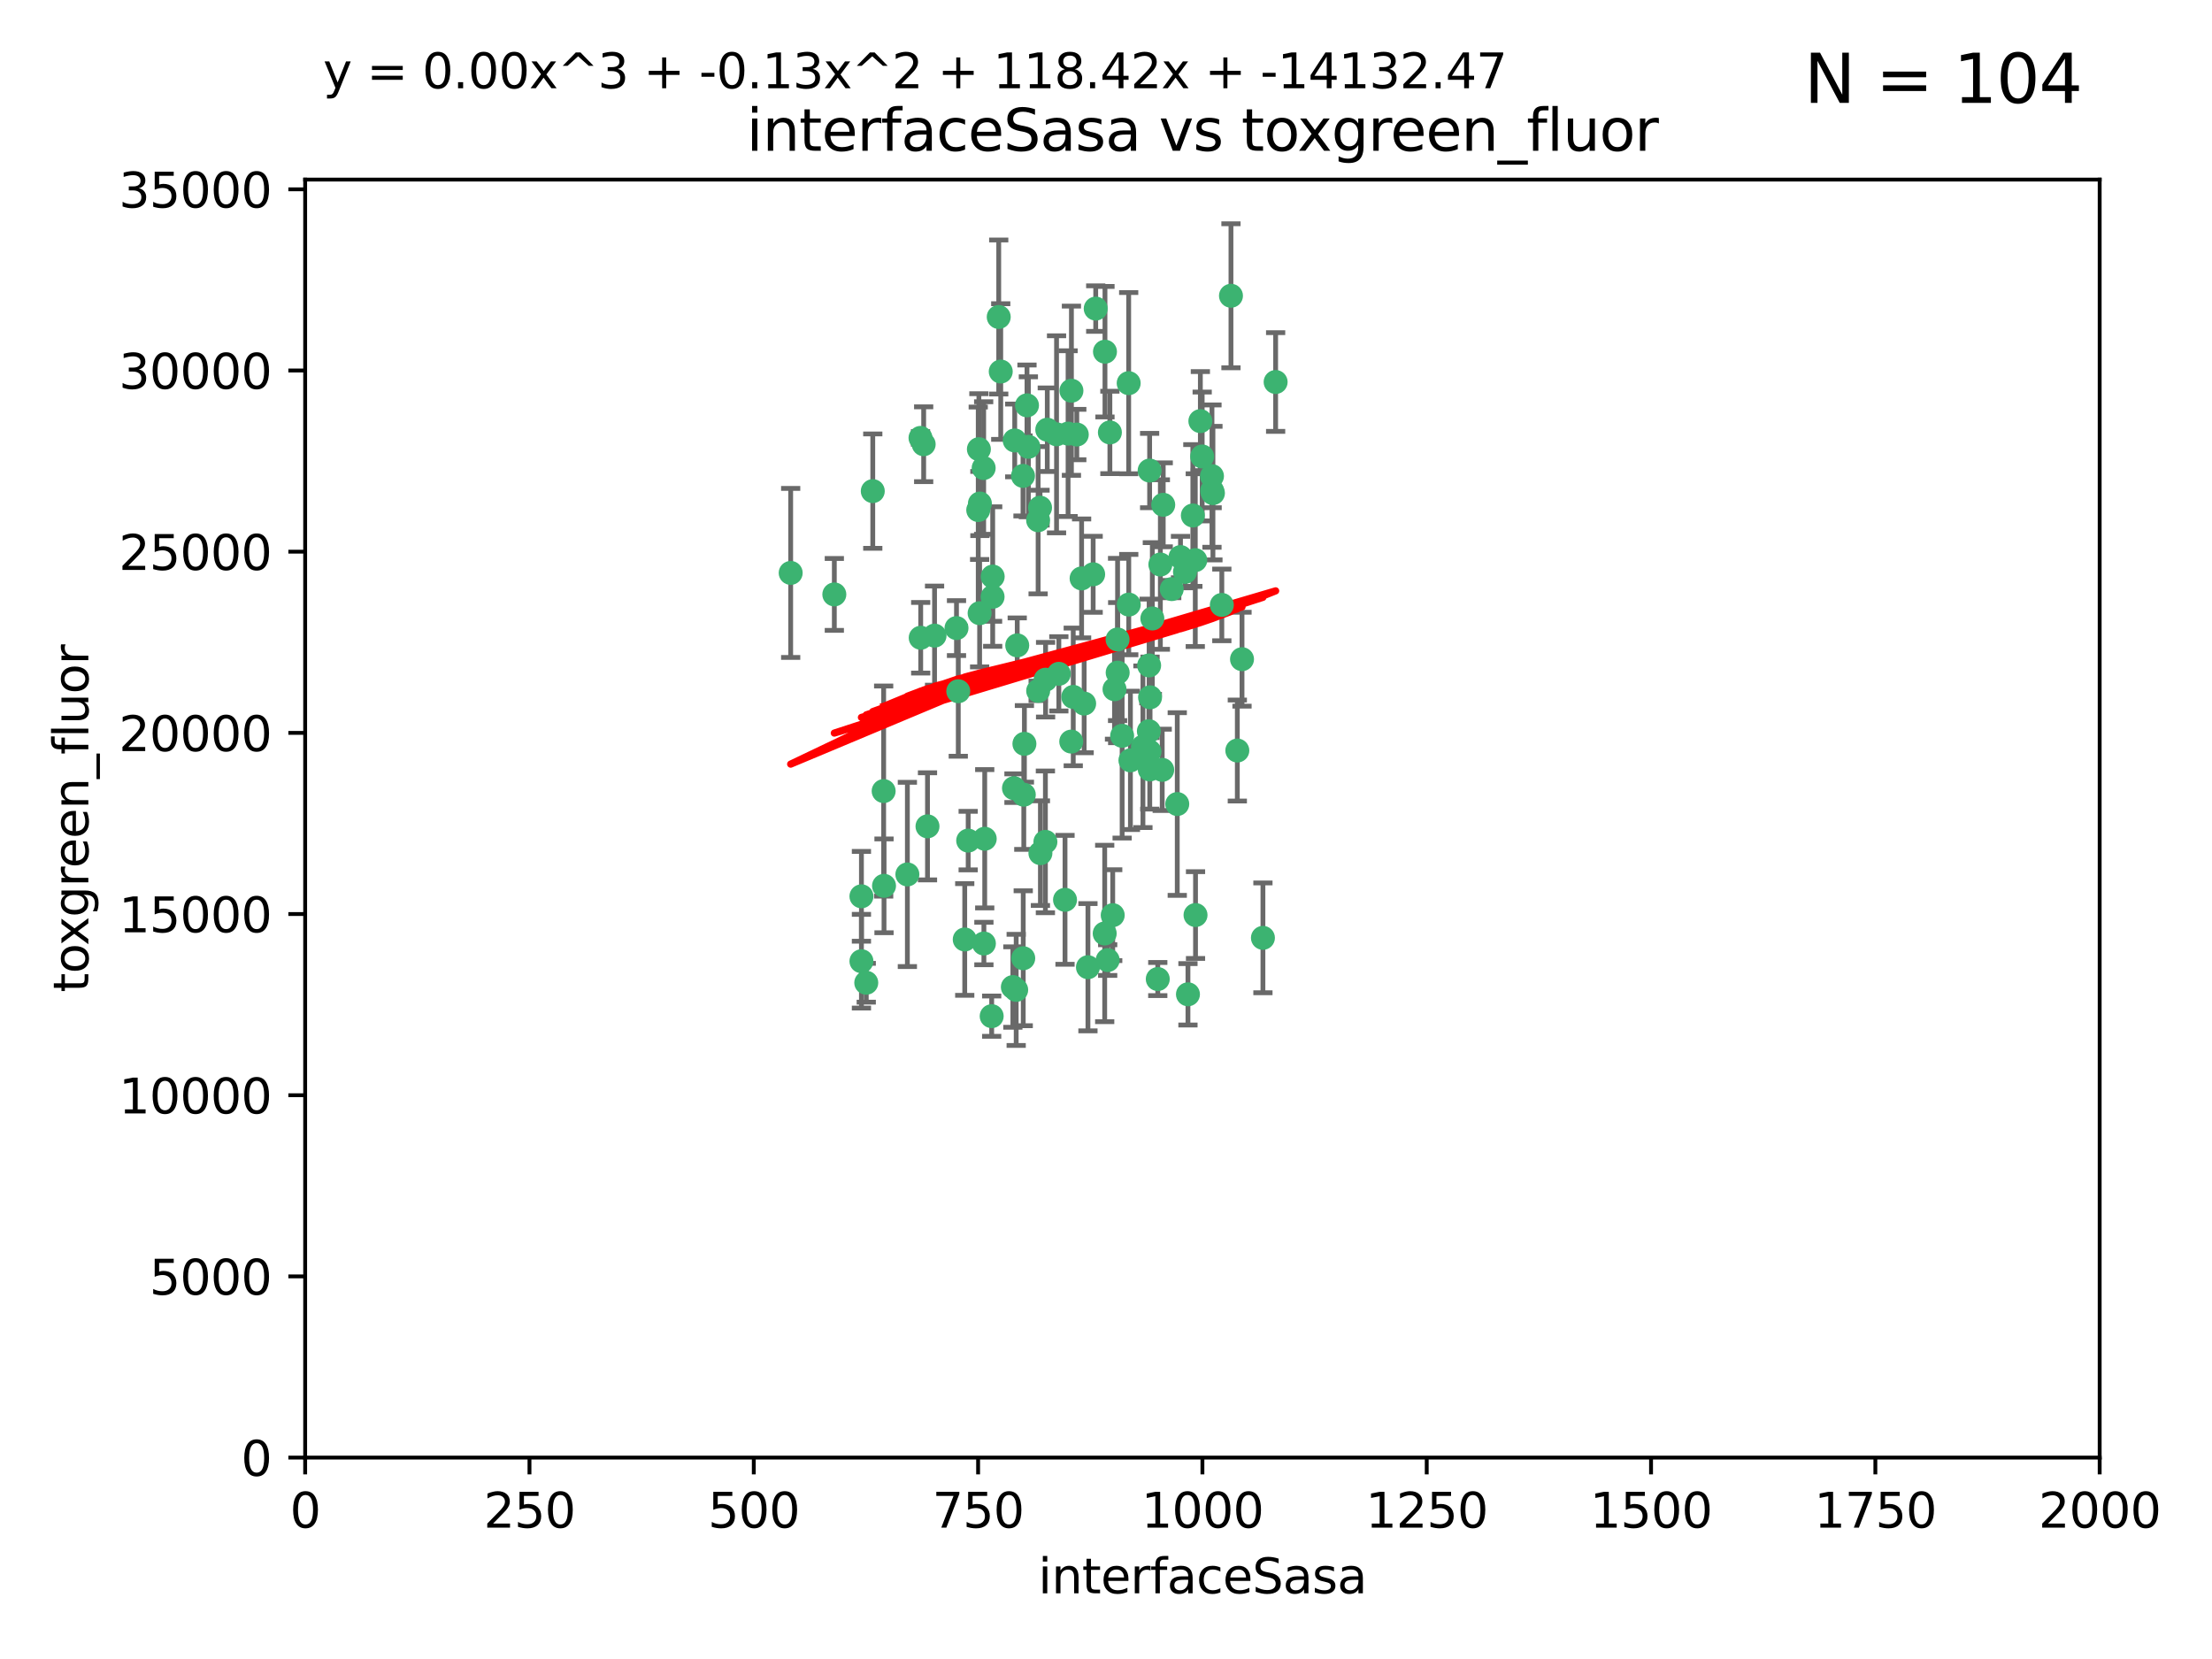 <?xml version="1.0" encoding="utf-8" standalone="no"?>
<!DOCTYPE svg PUBLIC "-//W3C//DTD SVG 1.1//EN"
  "http://www.w3.org/Graphics/SVG/1.1/DTD/svg11.dtd">
<svg xmlns:xlink="http://www.w3.org/1999/xlink" width="460.8pt" height="345.6pt" viewBox="0 0 460.8 345.6" xmlns="http://www.w3.org/2000/svg" version="1.1">
 <defs>
  <style type="text/css">*{stroke-linejoin: round; stroke-linecap: butt}</style>
 </defs>
 <g id="figure_1">
  <g id="patch_1">
   <path d="M 0 345.6 
L 460.8 345.6 
L 460.8 0 
L 0 0 
z
" style="fill: #ffffff"/>
  </g>
  <g id="axes_1">
   <g id="patch_2">
    <path d="M 63.571 303.64 
L 437.4 303.64 
L 437.4 37.411 
L 63.571 37.411 
z
" style="fill: #ffffff"/>
   </g>
   <g id="PathCollection_1">
    <defs>
     <path id="mb2bf6a45e9" d="M 0 1.118 
C 0.297 1.118 0.581 1 0.791 0.791 
C 1 0.581 1.118 0.297 1.118 0 
C 1.118 -0.297 1 -0.581 0.791 -0.791 
C 0.581 -1 0.297 -1.118 0 -1.118 
C -0.297 -1.118 -0.581 -1 -0.791 -0.791 
C -1 -0.581 -1.118 -0.297 -1.118 0 
C -1.118 0.297 -1 0.581 -0.791 0.791 
C -0.581 1 -0.297 1.118 0 1.118 
z
" style="stroke: #3cb371"/>
    </defs>
    <g clip-path="url(#pdb19465c7d)">
     <use xlink:href="#mb2bf6a45e9" x="242.323" y="105.159" style="fill: #3cb371; stroke: #3cb371"/>
     <use xlink:href="#mb2bf6a45e9" x="248.998" y="116.686" style="fill: #3cb371; stroke: #3cb371"/>
     <use xlink:href="#mb2bf6a45e9" x="239.489" y="98.026" style="fill: #3cb371; stroke: #3cb371"/>
     <use xlink:href="#mb2bf6a45e9" x="250.437" y="95.094" style="fill: #3cb371; stroke: #3cb371"/>
     <use xlink:href="#mb2bf6a45e9" x="218.168" y="89.516" style="fill: #3cb371; stroke: #3cb371"/>
     <use xlink:href="#mb2bf6a45e9" x="265.738" y="79.578" style="fill: #3cb371; stroke: #3cb371"/>
     <use xlink:href="#mb2bf6a45e9" x="245.919" y="116.045" style="fill: #3cb371; stroke: #3cb371"/>
     <use xlink:href="#mb2bf6a45e9" x="250.058" y="87.725" style="fill: #3cb371; stroke: #3cb371"/>
     <use xlink:href="#mb2bf6a45e9" x="252.676" y="102.727" style="fill: #3cb371; stroke: #3cb371"/>
     <use xlink:href="#mb2bf6a45e9" x="230.187" y="73.266" style="fill: #3cb371; stroke: #3cb371"/>
     <use xlink:href="#mb2bf6a45e9" x="240.054" y="128.839" style="fill: #3cb371; stroke: #3cb371"/>
     <use xlink:href="#mb2bf6a45e9" x="246.854" y="119.146" style="fill: #3cb371; stroke: #3cb371"/>
     <use xlink:href="#mb2bf6a45e9" x="231.8" y="190.648" style="fill: #3cb371; stroke: #3cb371"/>
     <use xlink:href="#mb2bf6a45e9" x="239.385" y="138.622" style="fill: #3cb371; stroke: #3cb371"/>
     <use xlink:href="#mb2bf6a45e9" x="223.198" y="81.394" style="fill: #3cb371; stroke: #3cb371"/>
     <use xlink:href="#mb2bf6a45e9" x="258.734" y="137.321" style="fill: #3cb371; stroke: #3cb371"/>
     <use xlink:href="#mb2bf6a45e9" x="233.762" y="153.285" style="fill: #3cb371; stroke: #3cb371"/>
     <use xlink:href="#mb2bf6a45e9" x="235.488" y="158.394" style="fill: #3cb371; stroke: #3cb371"/>
     <use xlink:href="#mb2bf6a45e9" x="211.385" y="91.754" style="fill: #3cb371; stroke: #3cb371"/>
     <use xlink:href="#mb2bf6a45e9" x="235.142" y="125.947" style="fill: #3cb371; stroke: #3cb371"/>
     <use xlink:href="#mb2bf6a45e9" x="208.054" y="66.033" style="fill: #3cb371; stroke: #3cb371"/>
     <use xlink:href="#mb2bf6a45e9" x="220.097" y="90.475" style="fill: #3cb371; stroke: #3cb371"/>
     <use xlink:href="#mb2bf6a45e9" x="223.161" y="154.483" style="fill: #3cb371; stroke: #3cb371"/>
     <use xlink:href="#mb2bf6a45e9" x="248.491" y="107.386" style="fill: #3cb371; stroke: #3cb371"/>
     <use xlink:href="#mb2bf6a45e9" x="241.725" y="117.601" style="fill: #3cb371; stroke: #3cb371"/>
     <use xlink:href="#mb2bf6a45e9" x="225.848" y="146.564" style="fill: #3cb371; stroke: #3cb371"/>
     <use xlink:href="#mb2bf6a45e9" x="252.51" y="102.24" style="fill: #3cb371; stroke: #3cb371"/>
     <use xlink:href="#mb2bf6a45e9" x="227.725" y="119.635" style="fill: #3cb371; stroke: #3cb371"/>
     <use xlink:href="#mb2bf6a45e9" x="235.125" y="79.819" style="fill: #3cb371; stroke: #3cb371"/>
     <use xlink:href="#mb2bf6a45e9" x="206.772" y="124.329" style="fill: #3cb371; stroke: #3cb371"/>
     <use xlink:href="#mb2bf6a45e9" x="244.091" y="122.72" style="fill: #3cb371; stroke: #3cb371"/>
     <use xlink:href="#mb2bf6a45e9" x="230.129" y="194.458" style="fill: #3cb371; stroke: #3cb371"/>
     <use xlink:href="#mb2bf6a45e9" x="241.185" y="203.953" style="fill: #3cb371; stroke: #3cb371"/>
     <use xlink:href="#mb2bf6a45e9" x="211.908" y="134.443" style="fill: #3cb371; stroke: #3cb371"/>
     <use xlink:href="#mb2bf6a45e9" x="231.211" y="90.084" style="fill: #3cb371; stroke: #3cb371"/>
     <use xlink:href="#mb2bf6a45e9" x="214.228" y="93.08" style="fill: #3cb371; stroke: #3cb371"/>
     <use xlink:href="#mb2bf6a45e9" x="213.404" y="154.954" style="fill: #3cb371; stroke: #3cb371"/>
     <use xlink:href="#mb2bf6a45e9" x="204.131" y="104.896" style="fill: #3cb371; stroke: #3cb371"/>
     <use xlink:href="#mb2bf6a45e9" x="239.465" y="156.559" style="fill: #3cb371; stroke: #3cb371"/>
     <use xlink:href="#mb2bf6a45e9" x="257.757" y="156.348" style="fill: #3cb371; stroke: #3cb371"/>
     <use xlink:href="#mb2bf6a45e9" x="216.658" y="105.756" style="fill: #3cb371; stroke: #3cb371"/>
     <use xlink:href="#mb2bf6a45e9" x="204.916" y="97.498" style="fill: #3cb371; stroke: #3cb371"/>
     <use xlink:href="#mb2bf6a45e9" x="192.417" y="92.545" style="fill: #3cb371; stroke: #3cb371"/>
     <use xlink:href="#mb2bf6a45e9" x="213.275" y="165.548" style="fill: #3cb371; stroke: #3cb371"/>
     <use xlink:href="#mb2bf6a45e9" x="216.269" y="143.916" style="fill: #3cb371; stroke: #3cb371"/>
     <use xlink:href="#mb2bf6a45e9" x="222.501" y="90.332" style="fill: #3cb371; stroke: #3cb371"/>
     <use xlink:href="#mb2bf6a45e9" x="206.796" y="120.108" style="fill: #3cb371; stroke: #3cb371"/>
     <use xlink:href="#mb2bf6a45e9" x="206.585" y="211.686" style="fill: #3cb371; stroke: #3cb371"/>
     <use xlink:href="#mb2bf6a45e9" x="230.751" y="200.005" style="fill: #3cb371; stroke: #3cb371"/>
     <use xlink:href="#mb2bf6a45e9" x="199.256" y="130.84" style="fill: #3cb371; stroke: #3cb371"/>
     <use xlink:href="#mb2bf6a45e9" x="211.69" y="206.213" style="fill: #3cb371; stroke: #3cb371"/>
     <use xlink:href="#mb2bf6a45e9" x="213.159" y="199.62" style="fill: #3cb371; stroke: #3cb371"/>
     <use xlink:href="#mb2bf6a45e9" x="191.759" y="91.225" style="fill: #3cb371; stroke: #3cb371"/>
     <use xlink:href="#mb2bf6a45e9" x="217.777" y="175.376" style="fill: #3cb371; stroke: #3cb371"/>
     <use xlink:href="#mb2bf6a45e9" x="216.26" y="108.373" style="fill: #3cb371; stroke: #3cb371"/>
     <use xlink:href="#mb2bf6a45e9" x="220.577" y="140.37" style="fill: #3cb371; stroke: #3cb371"/>
     <use xlink:href="#mb2bf6a45e9" x="242.11" y="160.372" style="fill: #3cb371; stroke: #3cb371"/>
     <use xlink:href="#mb2bf6a45e9" x="223.577" y="145.178" style="fill: #3cb371; stroke: #3cb371"/>
     <use xlink:href="#mb2bf6a45e9" x="254.529" y="126.015" style="fill: #3cb371; stroke: #3cb371"/>
     <use xlink:href="#mb2bf6a45e9" x="208.473" y="77.397" style="fill: #3cb371; stroke: #3cb371"/>
     <use xlink:href="#mb2bf6a45e9" x="203.92" y="93.572" style="fill: #3cb371; stroke: #3cb371"/>
     <use xlink:href="#mb2bf6a45e9" x="181.815" y="102.308" style="fill: #3cb371; stroke: #3cb371"/>
     <use xlink:href="#mb2bf6a45e9" x="239.332" y="152.32" style="fill: #3cb371; stroke: #3cb371"/>
     <use xlink:href="#mb2bf6a45e9" x="204.073" y="127.738" style="fill: #3cb371; stroke: #3cb371"/>
     <use xlink:href="#mb2bf6a45e9" x="239.579" y="145.262" style="fill: #3cb371; stroke: #3cb371"/>
     <use xlink:href="#mb2bf6a45e9" x="221.863" y="187.448" style="fill: #3cb371; stroke: #3cb371"/>
     <use xlink:href="#mb2bf6a45e9" x="232.833" y="140.122" style="fill: #3cb371; stroke: #3cb371"/>
     <use xlink:href="#mb2bf6a45e9" x="263.091" y="195.371" style="fill: #3cb371; stroke: #3cb371"/>
     <use xlink:href="#mb2bf6a45e9" x="210.998" y="205.621" style="fill: #3cb371; stroke: #3cb371"/>
     <use xlink:href="#mb2bf6a45e9" x="252.476" y="99.184" style="fill: #3cb371; stroke: #3cb371"/>
     <use xlink:href="#mb2bf6a45e9" x="256.433" y="61.614" style="fill: #3cb371; stroke: #3cb371"/>
     <use xlink:href="#mb2bf6a45e9" x="203.785" y="106.253" style="fill: #3cb371; stroke: #3cb371"/>
     <use xlink:href="#mb2bf6a45e9" x="249.05" y="190.622" style="fill: #3cb371; stroke: #3cb371"/>
     <use xlink:href="#mb2bf6a45e9" x="213.94" y="84.44" style="fill: #3cb371; stroke: #3cb371"/>
     <use xlink:href="#mb2bf6a45e9" x="194.686" y="132.411" style="fill: #3cb371; stroke: #3cb371"/>
     <use xlink:href="#mb2bf6a45e9" x="213.11" y="99.14" style="fill: #3cb371; stroke: #3cb371"/>
     <use xlink:href="#mb2bf6a45e9" x="225.318" y="120.494" style="fill: #3cb371; stroke: #3cb371"/>
     <use xlink:href="#mb2bf6a45e9" x="180.458" y="204.723" style="fill: #3cb371; stroke: #3cb371"/>
     <use xlink:href="#mb2bf6a45e9" x="211.23" y="164.19" style="fill: #3cb371; stroke: #3cb371"/>
     <use xlink:href="#mb2bf6a45e9" x="238.093" y="155.561" style="fill: #3cb371; stroke: #3cb371"/>
     <use xlink:href="#mb2bf6a45e9" x="199.626" y="143.999" style="fill: #3cb371; stroke: #3cb371"/>
     <use xlink:href="#mb2bf6a45e9" x="189.023" y="182.16" style="fill: #3cb371; stroke: #3cb371"/>
     <use xlink:href="#mb2bf6a45e9" x="193.215" y="172.143" style="fill: #3cb371; stroke: #3cb371"/>
     <use xlink:href="#mb2bf6a45e9" x="232.811" y="133.213" style="fill: #3cb371; stroke: #3cb371"/>
     <use xlink:href="#mb2bf6a45e9" x="224.314" y="90.523" style="fill: #3cb371; stroke: #3cb371"/>
     <use xlink:href="#mb2bf6a45e9" x="239.516" y="160.289" style="fill: #3cb371; stroke: #3cb371"/>
     <use xlink:href="#mb2bf6a45e9" x="204.964" y="196.552" style="fill: #3cb371; stroke: #3cb371"/>
     <use xlink:href="#mb2bf6a45e9" x="164.714" y="119.349" style="fill: #3cb371; stroke: #3cb371"/>
     <use xlink:href="#mb2bf6a45e9" x="216.738" y="177.728" style="fill: #3cb371; stroke: #3cb371"/>
     <use xlink:href="#mb2bf6a45e9" x="200.972" y="195.709" style="fill: #3cb371; stroke: #3cb371"/>
     <use xlink:href="#mb2bf6a45e9" x="205.136" y="174.728" style="fill: #3cb371; stroke: #3cb371"/>
     <use xlink:href="#mb2bf6a45e9" x="228.258" y="64.285" style="fill: #3cb371; stroke: #3cb371"/>
     <use xlink:href="#mb2bf6a45e9" x="217.815" y="141.593" style="fill: #3cb371; stroke: #3cb371"/>
     <use xlink:href="#mb2bf6a45e9" x="201.69" y="175.112" style="fill: #3cb371; stroke: #3cb371"/>
     <use xlink:href="#mb2bf6a45e9" x="247.473" y="207.131" style="fill: #3cb371; stroke: #3cb371"/>
     <use xlink:href="#mb2bf6a45e9" x="191.8" y="132.858" style="fill: #3cb371; stroke: #3cb371"/>
     <use xlink:href="#mb2bf6a45e9" x="184.082" y="164.794" style="fill: #3cb371; stroke: #3cb371"/>
     <use xlink:href="#mb2bf6a45e9" x="232.174" y="143.576" style="fill: #3cb371; stroke: #3cb371"/>
     <use xlink:href="#mb2bf6a45e9" x="179.453" y="200.236" style="fill: #3cb371; stroke: #3cb371"/>
     <use xlink:href="#mb2bf6a45e9" x="179.453" y="186.718" style="fill: #3cb371; stroke: #3cb371"/>
     <use xlink:href="#mb2bf6a45e9" x="245.245" y="167.495" style="fill: #3cb371; stroke: #3cb371"/>
     <use xlink:href="#mb2bf6a45e9" x="173.806" y="123.828" style="fill: #3cb371; stroke: #3cb371"/>
     <use xlink:href="#mb2bf6a45e9" x="226.639" y="201.488" style="fill: #3cb371; stroke: #3cb371"/>
     <use xlink:href="#mb2bf6a45e9" x="184.157" y="184.534" style="fill: #3cb371; stroke: #3cb371"/>
    </g>
   </g>
   <g id="matplotlib.axis_1">
    <g id="xtick_1">
     <g id="line2d_1">
      <defs>
       <path id="mca9ab6c3f4" d="M 0 0 
L 0 3.5 
" style="stroke: #000000; stroke-width: 0.8"/>
      </defs>
      <g>
       <use xlink:href="#mca9ab6c3f4" x="63.571" y="303.64" style="stroke: #000000; stroke-width: 0.8"/>
      </g>
     </g>
     <g id="text_1">
      <!-- 0 -->
      <g transform="translate(60.39 318.238)scale(0.1 -0.1)">
       <defs>
        <path id="DejaVuSans-30" d="M 2034 4250 
Q 1547 4250 1301 3770 
Q 1056 3291 1056 2328 
Q 1056 1369 1301 889 
Q 1547 409 2034 409 
Q 2525 409 2770 889 
Q 3016 1369 3016 2328 
Q 3016 3291 2770 3770 
Q 2525 4250 2034 4250 
z
M 2034 4750 
Q 2819 4750 3233 4129 
Q 3647 3509 3647 2328 
Q 3647 1150 3233 529 
Q 2819 -91 2034 -91 
Q 1250 -91 836 529 
Q 422 1150 422 2328 
Q 422 3509 836 4129 
Q 1250 4750 2034 4750 
z
" transform="scale(0.016)"/>
       </defs>
       <use xlink:href="#DejaVuSans-30"/>
      </g>
     </g>
    </g>
    <g id="xtick_2">
     <g id="line2d_2">
      <g>
       <use xlink:href="#mca9ab6c3f4" x="110.3" y="303.64" style="stroke: #000000; stroke-width: 0.8"/>
      </g>
     </g>
     <g id="text_2">
      <!-- 250 -->
      <g transform="translate(100.756 318.238)scale(0.1 -0.1)">
       <defs>
        <path id="DejaVuSans-32" d="M 1228 531 
L 3431 531 
L 3431 0 
L 469 0 
L 469 531 
Q 828 903 1448 1529 
Q 2069 2156 2228 2338 
Q 2531 2678 2651 2914 
Q 2772 3150 2772 3378 
Q 2772 3750 2511 3984 
Q 2250 4219 1831 4219 
Q 1534 4219 1204 4116 
Q 875 4013 500 3803 
L 500 4441 
Q 881 4594 1212 4672 
Q 1544 4750 1819 4750 
Q 2544 4750 2975 4387 
Q 3406 4025 3406 3419 
Q 3406 3131 3298 2873 
Q 3191 2616 2906 2266 
Q 2828 2175 2409 1742 
Q 1991 1309 1228 531 
z
" transform="scale(0.016)"/>
        <path id="DejaVuSans-35" d="M 691 4666 
L 3169 4666 
L 3169 4134 
L 1269 4134 
L 1269 2991 
Q 1406 3038 1543 3061 
Q 1681 3084 1819 3084 
Q 2600 3084 3056 2656 
Q 3513 2228 3513 1497 
Q 3513 744 3044 326 
Q 2575 -91 1722 -91 
Q 1428 -91 1123 -41 
Q 819 9 494 109 
L 494 744 
Q 775 591 1075 516 
Q 1375 441 1709 441 
Q 2250 441 2565 725 
Q 2881 1009 2881 1497 
Q 2881 1984 2565 2268 
Q 2250 2553 1709 2553 
Q 1456 2553 1204 2497 
Q 953 2441 691 2322 
L 691 4666 
z
" transform="scale(0.016)"/>
       </defs>
       <use xlink:href="#DejaVuSans-32"/>
       <use xlink:href="#DejaVuSans-35" x="63.623"/>
       <use xlink:href="#DejaVuSans-30" x="127.246"/>
      </g>
     </g>
    </g>
    <g id="xtick_3">
     <g id="line2d_3">
      <g>
       <use xlink:href="#mca9ab6c3f4" x="157.028" y="303.64" style="stroke: #000000; stroke-width: 0.8"/>
      </g>
     </g>
     <g id="text_3">
      <!-- 500 -->
      <g transform="translate(147.485 318.238)scale(0.1 -0.1)">
       <use xlink:href="#DejaVuSans-35"/>
       <use xlink:href="#DejaVuSans-30" x="63.623"/>
       <use xlink:href="#DejaVuSans-30" x="127.246"/>
      </g>
     </g>
    </g>
    <g id="xtick_4">
     <g id="line2d_4">
      <g>
       <use xlink:href="#mca9ab6c3f4" x="203.757" y="303.64" style="stroke: #000000; stroke-width: 0.8"/>
      </g>
     </g>
     <g id="text_4">
      <!-- 750 -->
      <g transform="translate(194.213 318.238)scale(0.1 -0.1)">
       <defs>
        <path id="DejaVuSans-37" d="M 525 4666 
L 3525 4666 
L 3525 4397 
L 1831 0 
L 1172 0 
L 2766 4134 
L 525 4134 
L 525 4666 
z
" transform="scale(0.016)"/>
       </defs>
       <use xlink:href="#DejaVuSans-37"/>
       <use xlink:href="#DejaVuSans-35" x="63.623"/>
       <use xlink:href="#DejaVuSans-30" x="127.246"/>
      </g>
     </g>
    </g>
    <g id="xtick_5">
     <g id="line2d_5">
      <g>
       <use xlink:href="#mca9ab6c3f4" x="250.486" y="303.64" style="stroke: #000000; stroke-width: 0.8"/>
      </g>
     </g>
     <g id="text_5">
      <!-- 1000 -->
      <g transform="translate(237.761 318.238)scale(0.1 -0.1)">
       <defs>
        <path id="DejaVuSans-31" d="M 794 531 
L 1825 531 
L 1825 4091 
L 703 3866 
L 703 4441 
L 1819 4666 
L 2450 4666 
L 2450 531 
L 3481 531 
L 3481 0 
L 794 0 
L 794 531 
z
" transform="scale(0.016)"/>
       </defs>
       <use xlink:href="#DejaVuSans-31"/>
       <use xlink:href="#DejaVuSans-30" x="63.623"/>
       <use xlink:href="#DejaVuSans-30" x="127.246"/>
       <use xlink:href="#DejaVuSans-30" x="190.869"/>
      </g>
     </g>
    </g>
    <g id="xtick_6">
     <g id="line2d_6">
      <g>
       <use xlink:href="#mca9ab6c3f4" x="297.214" y="303.64" style="stroke: #000000; stroke-width: 0.8"/>
      </g>
     </g>
     <g id="text_6">
      <!-- 1250 -->
      <g transform="translate(284.489 318.238)scale(0.1 -0.1)">
       <use xlink:href="#DejaVuSans-31"/>
       <use xlink:href="#DejaVuSans-32" x="63.623"/>
       <use xlink:href="#DejaVuSans-35" x="127.246"/>
       <use xlink:href="#DejaVuSans-30" x="190.869"/>
      </g>
     </g>
    </g>
    <g id="xtick_7">
     <g id="line2d_7">
      <g>
       <use xlink:href="#mca9ab6c3f4" x="343.943" y="303.64" style="stroke: #000000; stroke-width: 0.8"/>
      </g>
     </g>
     <g id="text_7">
      <!-- 1500 -->
      <g transform="translate(331.218 318.238)scale(0.1 -0.1)">
       <use xlink:href="#DejaVuSans-31"/>
       <use xlink:href="#DejaVuSans-35" x="63.623"/>
       <use xlink:href="#DejaVuSans-30" x="127.246"/>
       <use xlink:href="#DejaVuSans-30" x="190.869"/>
      </g>
     </g>
    </g>
    <g id="xtick_8">
     <g id="line2d_8">
      <g>
       <use xlink:href="#mca9ab6c3f4" x="390.671" y="303.64" style="stroke: #000000; stroke-width: 0.8"/>
      </g>
     </g>
     <g id="text_8">
      <!-- 1750 -->
      <g transform="translate(377.946 318.238)scale(0.1 -0.1)">
       <use xlink:href="#DejaVuSans-31"/>
       <use xlink:href="#DejaVuSans-37" x="63.623"/>
       <use xlink:href="#DejaVuSans-35" x="127.246"/>
       <use xlink:href="#DejaVuSans-30" x="190.869"/>
      </g>
     </g>
    </g>
    <g id="xtick_9">
     <g id="line2d_9">
      <g>
       <use xlink:href="#mca9ab6c3f4" x="437.4" y="303.64" style="stroke: #000000; stroke-width: 0.8"/>
      </g>
     </g>
     <g id="text_9">
      <!-- 2000 -->
      <g transform="translate(424.675 318.238)scale(0.1 -0.1)">
       <use xlink:href="#DejaVuSans-32"/>
       <use xlink:href="#DejaVuSans-30" x="63.623"/>
       <use xlink:href="#DejaVuSans-30" x="127.246"/>
       <use xlink:href="#DejaVuSans-30" x="190.869"/>
      </g>
     </g>
    </g>
    <g id="text_10">
     <!-- interfaceSasa -->
     <g transform="translate(216.279 331.917)scale(0.1 -0.1)">
      <defs>
       <path id="DejaVuSans-69" d="M 603 3500 
L 1178 3500 
L 1178 0 
L 603 0 
L 603 3500 
z
M 603 4863 
L 1178 4863 
L 1178 4134 
L 603 4134 
L 603 4863 
z
" transform="scale(0.016)"/>
       <path id="DejaVuSans-6e" d="M 3513 2113 
L 3513 0 
L 2938 0 
L 2938 2094 
Q 2938 2591 2744 2837 
Q 2550 3084 2163 3084 
Q 1697 3084 1428 2787 
Q 1159 2491 1159 1978 
L 1159 0 
L 581 0 
L 581 3500 
L 1159 3500 
L 1159 2956 
Q 1366 3272 1645 3428 
Q 1925 3584 2291 3584 
Q 2894 3584 3203 3211 
Q 3513 2838 3513 2113 
z
" transform="scale(0.016)"/>
       <path id="DejaVuSans-74" d="M 1172 4494 
L 1172 3500 
L 2356 3500 
L 2356 3053 
L 1172 3053 
L 1172 1153 
Q 1172 725 1289 603 
Q 1406 481 1766 481 
L 2356 481 
L 2356 0 
L 1766 0 
Q 1100 0 847 248 
Q 594 497 594 1153 
L 594 3053 
L 172 3053 
L 172 3500 
L 594 3500 
L 594 4494 
L 1172 4494 
z
" transform="scale(0.016)"/>
       <path id="DejaVuSans-65" d="M 3597 1894 
L 3597 1613 
L 953 1613 
Q 991 1019 1311 708 
Q 1631 397 2203 397 
Q 2534 397 2845 478 
Q 3156 559 3463 722 
L 3463 178 
Q 3153 47 2828 -22 
Q 2503 -91 2169 -91 
Q 1331 -91 842 396 
Q 353 884 353 1716 
Q 353 2575 817 3079 
Q 1281 3584 2069 3584 
Q 2775 3584 3186 3129 
Q 3597 2675 3597 1894 
z
M 3022 2063 
Q 3016 2534 2758 2815 
Q 2500 3097 2075 3097 
Q 1594 3097 1305 2825 
Q 1016 2553 972 2059 
L 3022 2063 
z
" transform="scale(0.016)"/>
       <path id="DejaVuSans-72" d="M 2631 2963 
Q 2534 3019 2420 3045 
Q 2306 3072 2169 3072 
Q 1681 3072 1420 2755 
Q 1159 2438 1159 1844 
L 1159 0 
L 581 0 
L 581 3500 
L 1159 3500 
L 1159 2956 
Q 1341 3275 1631 3429 
Q 1922 3584 2338 3584 
Q 2397 3584 2469 3576 
Q 2541 3569 2628 3553 
L 2631 2963 
z
" transform="scale(0.016)"/>
       <path id="DejaVuSans-66" d="M 2375 4863 
L 2375 4384 
L 1825 4384 
Q 1516 4384 1395 4259 
Q 1275 4134 1275 3809 
L 1275 3500 
L 2222 3500 
L 2222 3053 
L 1275 3053 
L 1275 0 
L 697 0 
L 697 3053 
L 147 3053 
L 147 3500 
L 697 3500 
L 697 3744 
Q 697 4328 969 4595 
Q 1241 4863 1831 4863 
L 2375 4863 
z
" transform="scale(0.016)"/>
       <path id="DejaVuSans-61" d="M 2194 1759 
Q 1497 1759 1228 1600 
Q 959 1441 959 1056 
Q 959 750 1161 570 
Q 1363 391 1709 391 
Q 2188 391 2477 730 
Q 2766 1069 2766 1631 
L 2766 1759 
L 2194 1759 
z
M 3341 1997 
L 3341 0 
L 2766 0 
L 2766 531 
Q 2569 213 2275 61 
Q 1981 -91 1556 -91 
Q 1019 -91 701 211 
Q 384 513 384 1019 
Q 384 1609 779 1909 
Q 1175 2209 1959 2209 
L 2766 2209 
L 2766 2266 
Q 2766 2663 2505 2880 
Q 2244 3097 1772 3097 
Q 1472 3097 1187 3025 
Q 903 2953 641 2809 
L 641 3341 
Q 956 3463 1253 3523 
Q 1550 3584 1831 3584 
Q 2591 3584 2966 3190 
Q 3341 2797 3341 1997 
z
" transform="scale(0.016)"/>
       <path id="DejaVuSans-63" d="M 3122 3366 
L 3122 2828 
Q 2878 2963 2633 3030 
Q 2388 3097 2138 3097 
Q 1578 3097 1268 2742 
Q 959 2388 959 1747 
Q 959 1106 1268 751 
Q 1578 397 2138 397 
Q 2388 397 2633 464 
Q 2878 531 3122 666 
L 3122 134 
Q 2881 22 2623 -34 
Q 2366 -91 2075 -91 
Q 1284 -91 818 406 
Q 353 903 353 1747 
Q 353 2603 823 3093 
Q 1294 3584 2113 3584 
Q 2378 3584 2631 3529 
Q 2884 3475 3122 3366 
z
" transform="scale(0.016)"/>
       <path id="DejaVuSans-53" d="M 3425 4513 
L 3425 3897 
Q 3066 4069 2747 4153 
Q 2428 4238 2131 4238 
Q 1616 4238 1336 4038 
Q 1056 3838 1056 3469 
Q 1056 3159 1242 3001 
Q 1428 2844 1947 2747 
L 2328 2669 
Q 3034 2534 3370 2195 
Q 3706 1856 3706 1288 
Q 3706 609 3251 259 
Q 2797 -91 1919 -91 
Q 1588 -91 1214 -16 
Q 841 59 441 206 
L 441 856 
Q 825 641 1194 531 
Q 1563 422 1919 422 
Q 2459 422 2753 634 
Q 3047 847 3047 1241 
Q 3047 1584 2836 1778 
Q 2625 1972 2144 2069 
L 1759 2144 
Q 1053 2284 737 2584 
Q 422 2884 422 3419 
Q 422 4038 858 4394 
Q 1294 4750 2059 4750 
Q 2388 4750 2728 4690 
Q 3069 4631 3425 4513 
z
" transform="scale(0.016)"/>
       <path id="DejaVuSans-73" d="M 2834 3397 
L 2834 2853 
Q 2591 2978 2328 3040 
Q 2066 3103 1784 3103 
Q 1356 3103 1142 2972 
Q 928 2841 928 2578 
Q 928 2378 1081 2264 
Q 1234 2150 1697 2047 
L 1894 2003 
Q 2506 1872 2764 1633 
Q 3022 1394 3022 966 
Q 3022 478 2636 193 
Q 2250 -91 1575 -91 
Q 1294 -91 989 -36 
Q 684 19 347 128 
L 347 722 
Q 666 556 975 473 
Q 1284 391 1588 391 
Q 1994 391 2212 530 
Q 2431 669 2431 922 
Q 2431 1156 2273 1281 
Q 2116 1406 1581 1522 
L 1381 1569 
Q 847 1681 609 1914 
Q 372 2147 372 2553 
Q 372 3047 722 3315 
Q 1072 3584 1716 3584 
Q 2034 3584 2315 3537 
Q 2597 3491 2834 3397 
z
" transform="scale(0.016)"/>
      </defs>
      <use xlink:href="#DejaVuSans-69"/>
      <use xlink:href="#DejaVuSans-6e" x="27.783"/>
      <use xlink:href="#DejaVuSans-74" x="91.162"/>
      <use xlink:href="#DejaVuSans-65" x="130.371"/>
      <use xlink:href="#DejaVuSans-72" x="191.895"/>
      <use xlink:href="#DejaVuSans-66" x="233.008"/>
      <use xlink:href="#DejaVuSans-61" x="268.213"/>
      <use xlink:href="#DejaVuSans-63" x="329.492"/>
      <use xlink:href="#DejaVuSans-65" x="384.473"/>
      <use xlink:href="#DejaVuSans-53" x="445.996"/>
      <use xlink:href="#DejaVuSans-61" x="509.473"/>
      <use xlink:href="#DejaVuSans-73" x="570.752"/>
      <use xlink:href="#DejaVuSans-61" x="622.852"/>
     </g>
    </g>
   </g>
   <g id="matplotlib.axis_2">
    <g id="ytick_1">
     <g id="line2d_10">
      <defs>
       <path id="mc58bff4e9a" d="M 0 0 
L -3.5 0 
" style="stroke: #000000; stroke-width: 0.8"/>
      </defs>
      <g>
       <use xlink:href="#mc58bff4e9a" x="63.571" y="303.64" style="stroke: #000000; stroke-width: 0.8"/>
      </g>
     </g>
     <g id="text_11">
      <!-- 0 -->
      <g transform="translate(50.209 307.439)scale(0.1 -0.1)">
       <use xlink:href="#DejaVuSans-30"/>
      </g>
     </g>
    </g>
    <g id="ytick_2">
     <g id="line2d_11">
      <g>
       <use xlink:href="#mc58bff4e9a" x="63.571" y="265.897" style="stroke: #000000; stroke-width: 0.8"/>
      </g>
     </g>
     <g id="text_12">
      <!-- 5000 -->
      <g transform="translate(31.121 269.696)scale(0.1 -0.1)">
       <use xlink:href="#DejaVuSans-35"/>
       <use xlink:href="#DejaVuSans-30" x="63.623"/>
       <use xlink:href="#DejaVuSans-30" x="127.246"/>
       <use xlink:href="#DejaVuSans-30" x="190.869"/>
      </g>
     </g>
    </g>
    <g id="ytick_3">
     <g id="line2d_12">
      <g>
       <use xlink:href="#mc58bff4e9a" x="63.571" y="228.154" style="stroke: #000000; stroke-width: 0.8"/>
      </g>
     </g>
     <g id="text_13">
      <!-- 10000 -->
      <g transform="translate(24.759 231.953)scale(0.1 -0.1)">
       <use xlink:href="#DejaVuSans-31"/>
       <use xlink:href="#DejaVuSans-30" x="63.623"/>
       <use xlink:href="#DejaVuSans-30" x="127.246"/>
       <use xlink:href="#DejaVuSans-30" x="190.869"/>
       <use xlink:href="#DejaVuSans-30" x="254.492"/>
      </g>
     </g>
    </g>
    <g id="ytick_4">
     <g id="line2d_13">
      <g>
       <use xlink:href="#mc58bff4e9a" x="63.571" y="190.411" style="stroke: #000000; stroke-width: 0.8"/>
      </g>
     </g>
     <g id="text_14">
      <!-- 15000 -->
      <g transform="translate(24.759 194.21)scale(0.1 -0.1)">
       <use xlink:href="#DejaVuSans-31"/>
       <use xlink:href="#DejaVuSans-35" x="63.623"/>
       <use xlink:href="#DejaVuSans-30" x="127.246"/>
       <use xlink:href="#DejaVuSans-30" x="190.869"/>
       <use xlink:href="#DejaVuSans-30" x="254.492"/>
      </g>
     </g>
    </g>
    <g id="ytick_5">
     <g id="line2d_14">
      <g>
       <use xlink:href="#mc58bff4e9a" x="63.571" y="152.668" style="stroke: #000000; stroke-width: 0.8"/>
      </g>
     </g>
     <g id="text_15">
      <!-- 20000 -->
      <g transform="translate(24.759 156.467)scale(0.1 -0.1)">
       <use xlink:href="#DejaVuSans-32"/>
       <use xlink:href="#DejaVuSans-30" x="63.623"/>
       <use xlink:href="#DejaVuSans-30" x="127.246"/>
       <use xlink:href="#DejaVuSans-30" x="190.869"/>
       <use xlink:href="#DejaVuSans-30" x="254.492"/>
      </g>
     </g>
    </g>
    <g id="ytick_6">
     <g id="line2d_15">
      <g>
       <use xlink:href="#mc58bff4e9a" x="63.571" y="114.925" style="stroke: #000000; stroke-width: 0.8"/>
      </g>
     </g>
     <g id="text_16">
      <!-- 25000 -->
      <g transform="translate(24.759 118.724)scale(0.1 -0.1)">
       <use xlink:href="#DejaVuSans-32"/>
       <use xlink:href="#DejaVuSans-35" x="63.623"/>
       <use xlink:href="#DejaVuSans-30" x="127.246"/>
       <use xlink:href="#DejaVuSans-30" x="190.869"/>
       <use xlink:href="#DejaVuSans-30" x="254.492"/>
      </g>
     </g>
    </g>
    <g id="ytick_7">
     <g id="line2d_16">
      <g>
       <use xlink:href="#mc58bff4e9a" x="63.571" y="77.181" style="stroke: #000000; stroke-width: 0.8"/>
      </g>
     </g>
     <g id="text_17">
      <!-- 30000 -->
      <g transform="translate(24.759 80.981)scale(0.1 -0.1)">
       <defs>
        <path id="DejaVuSans-33" d="M 2597 2516 
Q 3050 2419 3304 2112 
Q 3559 1806 3559 1356 
Q 3559 666 3084 287 
Q 2609 -91 1734 -91 
Q 1441 -91 1130 -33 
Q 819 25 488 141 
L 488 750 
Q 750 597 1062 519 
Q 1375 441 1716 441 
Q 2309 441 2620 675 
Q 2931 909 2931 1356 
Q 2931 1769 2642 2001 
Q 2353 2234 1838 2234 
L 1294 2234 
L 1294 2753 
L 1863 2753 
Q 2328 2753 2575 2939 
Q 2822 3125 2822 3475 
Q 2822 3834 2567 4026 
Q 2313 4219 1838 4219 
Q 1578 4219 1281 4162 
Q 984 4106 628 3988 
L 628 4550 
Q 988 4650 1302 4700 
Q 1616 4750 1894 4750 
Q 2613 4750 3031 4423 
Q 3450 4097 3450 3541 
Q 3450 3153 3228 2886 
Q 3006 2619 2597 2516 
z
" transform="scale(0.016)"/>
       </defs>
       <use xlink:href="#DejaVuSans-33"/>
       <use xlink:href="#DejaVuSans-30" x="63.623"/>
       <use xlink:href="#DejaVuSans-30" x="127.246"/>
       <use xlink:href="#DejaVuSans-30" x="190.869"/>
       <use xlink:href="#DejaVuSans-30" x="254.492"/>
      </g>
     </g>
    </g>
    <g id="ytick_8">
     <g id="line2d_17">
      <g>
       <use xlink:href="#mc58bff4e9a" x="63.571" y="39.438" style="stroke: #000000; stroke-width: 0.8"/>
      </g>
     </g>
     <g id="text_18">
      <!-- 35000 -->
      <g transform="translate(24.759 43.238)scale(0.1 -0.1)">
       <use xlink:href="#DejaVuSans-33"/>
       <use xlink:href="#DejaVuSans-35" x="63.623"/>
       <use xlink:href="#DejaVuSans-30" x="127.246"/>
       <use xlink:href="#DejaVuSans-30" x="190.869"/>
       <use xlink:href="#DejaVuSans-30" x="254.492"/>
      </g>
     </g>
    </g>
    <g id="text_19">
     <!-- toxgreen_fluor -->
     <g transform="translate(18.401 206.72)rotate(-90)scale(0.1 -0.1)">
      <defs>
       <path id="DejaVuSans-6f" d="M 1959 3097 
Q 1497 3097 1228 2736 
Q 959 2375 959 1747 
Q 959 1119 1226 758 
Q 1494 397 1959 397 
Q 2419 397 2687 759 
Q 2956 1122 2956 1747 
Q 2956 2369 2687 2733 
Q 2419 3097 1959 3097 
z
M 1959 3584 
Q 2709 3584 3137 3096 
Q 3566 2609 3566 1747 
Q 3566 888 3137 398 
Q 2709 -91 1959 -91 
Q 1206 -91 779 398 
Q 353 888 353 1747 
Q 353 2609 779 3096 
Q 1206 3584 1959 3584 
z
" transform="scale(0.016)"/>
       <path id="DejaVuSans-78" d="M 3513 3500 
L 2247 1797 
L 3578 0 
L 2900 0 
L 1881 1375 
L 863 0 
L 184 0 
L 1544 1831 
L 300 3500 
L 978 3500 
L 1906 2253 
L 2834 3500 
L 3513 3500 
z
" transform="scale(0.016)"/>
       <path id="DejaVuSans-67" d="M 2906 1791 
Q 2906 2416 2648 2759 
Q 2391 3103 1925 3103 
Q 1463 3103 1205 2759 
Q 947 2416 947 1791 
Q 947 1169 1205 825 
Q 1463 481 1925 481 
Q 2391 481 2648 825 
Q 2906 1169 2906 1791 
z
M 3481 434 
Q 3481 -459 3084 -895 
Q 2688 -1331 1869 -1331 
Q 1566 -1331 1297 -1286 
Q 1028 -1241 775 -1147 
L 775 -588 
Q 1028 -725 1275 -790 
Q 1522 -856 1778 -856 
Q 2344 -856 2625 -561 
Q 2906 -266 2906 331 
L 2906 616 
Q 2728 306 2450 153 
Q 2172 0 1784 0 
Q 1141 0 747 490 
Q 353 981 353 1791 
Q 353 2603 747 3093 
Q 1141 3584 1784 3584 
Q 2172 3584 2450 3431 
Q 2728 3278 2906 2969 
L 2906 3500 
L 3481 3500 
L 3481 434 
z
" transform="scale(0.016)"/>
       <path id="DejaVuSans-5f" d="M 3263 -1063 
L 3263 -1509 
L -63 -1509 
L -63 -1063 
L 3263 -1063 
z
" transform="scale(0.016)"/>
       <path id="DejaVuSans-6c" d="M 603 4863 
L 1178 4863 
L 1178 0 
L 603 0 
L 603 4863 
z
" transform="scale(0.016)"/>
       <path id="DejaVuSans-75" d="M 544 1381 
L 544 3500 
L 1119 3500 
L 1119 1403 
Q 1119 906 1312 657 
Q 1506 409 1894 409 
Q 2359 409 2629 706 
Q 2900 1003 2900 1516 
L 2900 3500 
L 3475 3500 
L 3475 0 
L 2900 0 
L 2900 538 
Q 2691 219 2414 64 
Q 2138 -91 1772 -91 
Q 1169 -91 856 284 
Q 544 659 544 1381 
z
M 1991 3584 
L 1991 3584 
z
" transform="scale(0.016)"/>
      </defs>
      <use xlink:href="#DejaVuSans-74"/>
      <use xlink:href="#DejaVuSans-6f" x="39.209"/>
      <use xlink:href="#DejaVuSans-78" x="97.266"/>
      <use xlink:href="#DejaVuSans-67" x="156.445"/>
      <use xlink:href="#DejaVuSans-72" x="219.922"/>
      <use xlink:href="#DejaVuSans-65" x="258.785"/>
      <use xlink:href="#DejaVuSans-65" x="320.309"/>
      <use xlink:href="#DejaVuSans-6e" x="381.832"/>
      <use xlink:href="#DejaVuSans-5f" x="445.211"/>
      <use xlink:href="#DejaVuSans-66" x="495.211"/>
      <use xlink:href="#DejaVuSans-6c" x="530.416"/>
      <use xlink:href="#DejaVuSans-75" x="558.199"/>
      <use xlink:href="#DejaVuSans-6f" x="621.578"/>
      <use xlink:href="#DejaVuSans-72" x="682.76"/>
     </g>
    </g>
   </g>
   <g id="LineCollection_1">
    <path d="M 242.323 113.901 
L 242.323 96.418 
" clip-path="url(#pdb19465c7d)" style="fill: none; stroke: #696969"/>
    <path d="M 248.998 134.682 
L 248.998 98.689 
" clip-path="url(#pdb19465c7d)" style="fill: none; stroke: #696969"/>
    <path d="M 239.489 105.772 
L 239.489 90.281 
" clip-path="url(#pdb19465c7d)" style="fill: none; stroke: #696969"/>
    <path d="M 250.437 108.514 
L 250.437 81.675 
" clip-path="url(#pdb19465c7d)" style="fill: none; stroke: #696969"/>
    <path d="M 218.168 98.217 
L 218.168 80.815 
" clip-path="url(#pdb19465c7d)" style="fill: none; stroke: #696969"/>
    <path d="M 265.738 89.863 
L 265.738 69.294 
" clip-path="url(#pdb19465c7d)" style="fill: none; stroke: #696969"/>
    <path d="M 245.919 120.361 
L 245.919 111.729 
" clip-path="url(#pdb19465c7d)" style="fill: none; stroke: #696969"/>
    <path d="M 250.058 98.04 
L 250.058 77.41 
" clip-path="url(#pdb19465c7d)" style="fill: none; stroke: #696969"/>
    <path d="M 252.676 116.638 
L 252.676 88.815 
" clip-path="url(#pdb19465c7d)" style="fill: none; stroke: #696969"/>
    <path d="M 230.187 86.861 
L 230.187 59.671 
" clip-path="url(#pdb19465c7d)" style="fill: none; stroke: #696969"/>
    <path d="M 240.054 144.637 
L 240.054 113.041 
" clip-path="url(#pdb19465c7d)" style="fill: none; stroke: #696969"/>
    <path d="M 246.854 122.449 
L 246.854 115.842 
" clip-path="url(#pdb19465c7d)" style="fill: none; stroke: #696969"/>
    <path d="M 231.8 200.118 
L 231.8 181.177 
" clip-path="url(#pdb19465c7d)" style="fill: none; stroke: #696969"/>
    <path d="M 239.385 152.437 
L 239.385 124.806 
" clip-path="url(#pdb19465c7d)" style="fill: none; stroke: #696969"/>
    <path d="M 223.198 99.017 
L 223.198 63.771 
" clip-path="url(#pdb19465c7d)" style="fill: none; stroke: #696969"/>
    <path d="M 258.734 147.102 
L 258.734 127.541 
" clip-path="url(#pdb19465c7d)" style="fill: none; stroke: #696969"/>
    <path d="M 233.762 174.582 
L 233.762 131.988 
" clip-path="url(#pdb19465c7d)" style="fill: none; stroke: #696969"/>
    <path d="M 235.488 172.807 
L 235.488 143.981 
" clip-path="url(#pdb19465c7d)" style="fill: none; stroke: #696969"/>
    <path d="M 211.385 99.334 
L 211.385 84.174 
" clip-path="url(#pdb19465c7d)" style="fill: none; stroke: #696969"/>
    <path d="M 235.142 136.397 
L 235.142 115.497 
" clip-path="url(#pdb19465c7d)" style="fill: none; stroke: #696969"/>
    <path d="M 208.054 82.076 
L 208.054 49.99 
" clip-path="url(#pdb19465c7d)" style="fill: none; stroke: #696969"/>
    <path d="M 220.097 111.003 
L 220.097 69.947 
" clip-path="url(#pdb19465c7d)" style="fill: none; stroke: #696969"/>
    <path d="M 223.161 155.048 
L 223.161 153.918 
" clip-path="url(#pdb19465c7d)" style="fill: none; stroke: #696969"/>
    <path d="M 248.491 122.155 
L 248.491 92.617 
" clip-path="url(#pdb19465c7d)" style="fill: none; stroke: #696969"/>
    <path d="M 241.725 135.26 
L 241.725 99.941 
" clip-path="url(#pdb19465c7d)" style="fill: none; stroke: #696969"/>
    <path d="M 225.848 156.807 
L 225.848 136.321 
" clip-path="url(#pdb19465c7d)" style="fill: none; stroke: #696969"/>
    <path d="M 252.51 105.772 
L 252.51 98.709 
" clip-path="url(#pdb19465c7d)" style="fill: none; stroke: #696969"/>
    <path d="M 227.725 127.554 
L 227.725 111.717 
" clip-path="url(#pdb19465c7d)" style="fill: none; stroke: #696969"/>
    <path d="M 235.125 98.693 
L 235.125 60.945 
" clip-path="url(#pdb19465c7d)" style="fill: none; stroke: #696969"/>
    <path d="M 206.772 129.426 
L 206.772 119.231 
" clip-path="url(#pdb19465c7d)" style="fill: none; stroke: #696969"/>
    <path d="M 244.091 124.514 
L 244.091 120.926 
" clip-path="url(#pdb19465c7d)" style="fill: none; stroke: #696969"/>
    <path d="M 230.129 212.834 
L 230.129 176.082 
" clip-path="url(#pdb19465c7d)" style="fill: none; stroke: #696969"/>
    <path d="M 241.185 207.405 
L 241.185 200.501 
" clip-path="url(#pdb19465c7d)" style="fill: none; stroke: #696969"/>
    <path d="M 211.908 140.163 
L 211.908 128.724 
" clip-path="url(#pdb19465c7d)" style="fill: none; stroke: #696969"/>
    <path d="M 231.211 98.668 
L 231.211 81.501 
" clip-path="url(#pdb19465c7d)" style="fill: none; stroke: #696969"/>
    <path d="M 214.228 107.664 
L 214.228 78.496 
" clip-path="url(#pdb19465c7d)" style="fill: none; stroke: #696969"/>
    <path d="M 213.404 162.929 
L 213.404 146.979 
" clip-path="url(#pdb19465c7d)" style="fill: none; stroke: #696969"/>
    <path d="M 204.131 111.578 
L 204.131 98.214 
" clip-path="url(#pdb19465c7d)" style="fill: none; stroke: #696969"/>
    <path d="M 239.465 160.147 
L 239.465 152.97 
" clip-path="url(#pdb19465c7d)" style="fill: none; stroke: #696969"/>
    <path d="M 257.757 166.868 
L 257.757 145.829 
" clip-path="url(#pdb19465c7d)" style="fill: none; stroke: #696969"/>
    <path d="M 216.658 109.392 
L 216.658 102.12 
" clip-path="url(#pdb19465c7d)" style="fill: none; stroke: #696969"/>
    <path d="M 204.916 111.302 
L 204.916 83.693 
" clip-path="url(#pdb19465c7d)" style="fill: none; stroke: #696969"/>
    <path d="M 192.417 100.341 
L 192.417 84.749 
" clip-path="url(#pdb19465c7d)" style="fill: none; stroke: #696969"/>
    <path d="M 213.275 176.939 
L 213.275 154.157 
" clip-path="url(#pdb19465c7d)" style="fill: none; stroke: #696969"/>
    <path d="M 216.269 145.941 
L 216.269 141.891 
" clip-path="url(#pdb19465c7d)" style="fill: none; stroke: #696969"/>
    <path d="M 222.501 107.592 
L 222.501 73.071 
" clip-path="url(#pdb19465c7d)" style="fill: none; stroke: #696969"/>
    <path d="M 206.796 134.641 
L 206.796 105.576 
" clip-path="url(#pdb19465c7d)" style="fill: none; stroke: #696969"/>
    <path d="M 206.585 215.883 
L 206.585 207.488 
" clip-path="url(#pdb19465c7d)" style="fill: none; stroke: #696969"/>
    <path d="M 230.751 203.204 
L 230.751 196.806 
" clip-path="url(#pdb19465c7d)" style="fill: none; stroke: #696969"/>
    <path d="M 199.256 136.561 
L 199.256 125.12 
" clip-path="url(#pdb19465c7d)" style="fill: none; stroke: #696969"/>
    <path d="M 211.69 217.788 
L 211.69 194.637 
" clip-path="url(#pdb19465c7d)" style="fill: none; stroke: #696969"/>
    <path d="M 213.159 213.675 
L 213.159 185.565 
" clip-path="url(#pdb19465c7d)" style="fill: none; stroke: #696969"/>
    <path d="M 191.759 92.542 
L 191.759 89.908 
" clip-path="url(#pdb19465c7d)" style="fill: none; stroke: #696969"/>
    <path d="M 217.777 190.142 
L 217.777 160.609 
" clip-path="url(#pdb19465c7d)" style="fill: none; stroke: #696969"/>
    <path d="M 216.26 123.707 
L 216.26 93.039 
" clip-path="url(#pdb19465c7d)" style="fill: none; stroke: #696969"/>
    <path d="M 220.577 148.106 
L 220.577 132.634 
" clip-path="url(#pdb19465c7d)" style="fill: none; stroke: #696969"/>
    <path d="M 242.11 168.839 
L 242.11 151.905 
" clip-path="url(#pdb19465c7d)" style="fill: none; stroke: #696969"/>
    <path d="M 223.577 159.513 
L 223.577 130.843 
" clip-path="url(#pdb19465c7d)" style="fill: none; stroke: #696969"/>
    <path d="M 254.529 133.474 
L 254.529 118.555 
" clip-path="url(#pdb19465c7d)" style="fill: none; stroke: #696969"/>
    <path d="M 208.473 91.524 
L 208.473 63.27 
" clip-path="url(#pdb19465c7d)" style="fill: none; stroke: #696969"/>
    <path d="M 203.92 105.129 
L 203.92 82.016 
" clip-path="url(#pdb19465c7d)" style="fill: none; stroke: #696969"/>
    <path d="M 181.815 114.22 
L 181.815 90.397 
" clip-path="url(#pdb19465c7d)" style="fill: none; stroke: #696969"/>
    <path d="M 239.332 158.197 
L 239.332 146.442 
" clip-path="url(#pdb19465c7d)" style="fill: none; stroke: #696969"/>
    <path d="M 204.073 138.926 
L 204.073 116.549 
" clip-path="url(#pdb19465c7d)" style="fill: none; stroke: #696969"/>
    <path d="M 239.579 153.647 
L 239.579 136.877 
" clip-path="url(#pdb19465c7d)" style="fill: none; stroke: #696969"/>
    <path d="M 221.863 200.874 
L 221.863 174.022 
" clip-path="url(#pdb19465c7d)" style="fill: none; stroke: #696969"/>
    <path d="M 232.833 154.719 
L 232.833 125.526 
" clip-path="url(#pdb19465c7d)" style="fill: none; stroke: #696969"/>
    <path d="M 263.091 206.807 
L 263.091 183.935 
" clip-path="url(#pdb19465c7d)" style="fill: none; stroke: #696969"/>
    <path d="M 210.998 214 
L 210.998 197.242 
" clip-path="url(#pdb19465c7d)" style="fill: none; stroke: #696969"/>
    <path d="M 252.476 114.01 
L 252.476 84.357 
" clip-path="url(#pdb19465c7d)" style="fill: none; stroke: #696969"/>
    <path d="M 256.433 76.614 
L 256.433 46.614 
" clip-path="url(#pdb19465c7d)" style="fill: none; stroke: #696969"/>
    <path d="M 203.785 127.715 
L 203.785 84.791 
" clip-path="url(#pdb19465c7d)" style="fill: none; stroke: #696969"/>
    <path d="M 249.05 199.661 
L 249.05 181.584 
" clip-path="url(#pdb19465c7d)" style="fill: none; stroke: #696969"/>
    <path d="M 213.94 92.843 
L 213.94 76.037 
" clip-path="url(#pdb19465c7d)" style="fill: none; stroke: #696969"/>
    <path d="M 194.686 142.738 
L 194.686 122.084 
" clip-path="url(#pdb19465c7d)" style="fill: none; stroke: #696969"/>
    <path d="M 213.11 107.483 
L 213.11 90.798 
" clip-path="url(#pdb19465c7d)" style="fill: none; stroke: #696969"/>
    <path d="M 225.318 132.879 
L 225.318 108.108 
" clip-path="url(#pdb19465c7d)" style="fill: none; stroke: #696969"/>
    <path d="M 180.458 208.763 
L 180.458 200.682 
" clip-path="url(#pdb19465c7d)" style="fill: none; stroke: #696969"/>
    <path d="M 211.23 167.175 
L 211.23 161.206 
" clip-path="url(#pdb19465c7d)" style="fill: none; stroke: #696969"/>
    <path d="M 238.093 172.398 
L 238.093 138.724 
" clip-path="url(#pdb19465c7d)" style="fill: none; stroke: #696969"/>
    <path d="M 199.626 157.537 
L 199.626 130.461 
" clip-path="url(#pdb19465c7d)" style="fill: none; stroke: #696969"/>
    <path d="M 189.023 201.352 
L 189.023 162.968 
" clip-path="url(#pdb19465c7d)" style="fill: none; stroke: #696969"/>
    <path d="M 193.215 183.299 
L 193.215 160.986 
" clip-path="url(#pdb19465c7d)" style="fill: none; stroke: #696969"/>
    <path d="M 232.811 150.11 
L 232.811 116.316 
" clip-path="url(#pdb19465c7d)" style="fill: none; stroke: #696969"/>
    <path d="M 224.314 95.772 
L 224.314 85.274 
" clip-path="url(#pdb19465c7d)" style="fill: none; stroke: #696969"/>
    <path d="M 239.516 168.551 
L 239.516 152.026 
" clip-path="url(#pdb19465c7d)" style="fill: none; stroke: #696969"/>
    <path d="M 204.964 200.974 
L 204.964 192.13 
" clip-path="url(#pdb19465c7d)" style="fill: none; stroke: #696969"/>
    <path d="M 164.714 136.952 
L 164.714 101.746 
" clip-path="url(#pdb19465c7d)" style="fill: none; stroke: #696969"/>
    <path d="M 216.738 188.626 
L 216.738 166.829 
" clip-path="url(#pdb19465c7d)" style="fill: none; stroke: #696969"/>
    <path d="M 200.972 207.343 
L 200.972 184.076 
" clip-path="url(#pdb19465c7d)" style="fill: none; stroke: #696969"/>
    <path d="M 205.136 189.135 
L 205.136 160.322 
" clip-path="url(#pdb19465c7d)" style="fill: none; stroke: #696969"/>
    <path d="M 228.258 69.03 
L 228.258 59.54 
" clip-path="url(#pdb19465c7d)" style="fill: none; stroke: #696969"/>
    <path d="M 217.815 149.363 
L 217.815 133.823 
" clip-path="url(#pdb19465c7d)" style="fill: none; stroke: #696969"/>
    <path d="M 201.69 181.212 
L 201.69 169.013 
" clip-path="url(#pdb19465c7d)" style="fill: none; stroke: #696969"/>
    <path d="M 247.473 213.527 
L 247.473 200.736 
" clip-path="url(#pdb19465c7d)" style="fill: none; stroke: #696969"/>
    <path d="M 191.8 140.21 
L 191.8 125.507 
" clip-path="url(#pdb19465c7d)" style="fill: none; stroke: #696969"/>
    <path d="M 184.082 186.68 
L 184.082 142.908 
" clip-path="url(#pdb19465c7d)" style="fill: none; stroke: #696969"/>
    <path d="M 232.174 153.98 
L 232.174 133.171 
" clip-path="url(#pdb19465c7d)" style="fill: none; stroke: #696969"/>
    <path d="M 179.453 209.997 
L 179.453 190.475 
" clip-path="url(#pdb19465c7d)" style="fill: none; stroke: #696969"/>
    <path d="M 179.453 196.071 
L 179.453 177.365 
" clip-path="url(#pdb19465c7d)" style="fill: none; stroke: #696969"/>
    <path d="M 245.245 186.519 
L 245.245 148.47 
" clip-path="url(#pdb19465c7d)" style="fill: none; stroke: #696969"/>
    <path d="M 173.806 131.314 
L 173.806 116.343 
" clip-path="url(#pdb19465c7d)" style="fill: none; stroke: #696969"/>
    <path d="M 226.639 214.744 
L 226.639 188.233 
" clip-path="url(#pdb19465c7d)" style="fill: none; stroke: #696969"/>
    <path d="M 184.157 194.3 
L 184.157 174.769 
" clip-path="url(#pdb19465c7d)" style="fill: none; stroke: #696969"/>
   </g>
   <g id="line2d_18">
    <defs>
     <path id="m31aa208bf6" d="M 2 0 
L -2 -0 
" style="stroke: #696969"/>
    </defs>
    <g clip-path="url(#pdb19465c7d)">
     <use xlink:href="#m31aa208bf6" x="242.323" y="113.901" style="fill: #696969; stroke: #696969"/>
     <use xlink:href="#m31aa208bf6" x="248.998" y="134.682" style="fill: #696969; stroke: #696969"/>
     <use xlink:href="#m31aa208bf6" x="239.489" y="105.772" style="fill: #696969; stroke: #696969"/>
     <use xlink:href="#m31aa208bf6" x="250.437" y="108.514" style="fill: #696969; stroke: #696969"/>
     <use xlink:href="#m31aa208bf6" x="218.168" y="98.217" style="fill: #696969; stroke: #696969"/>
     <use xlink:href="#m31aa208bf6" x="265.738" y="89.863" style="fill: #696969; stroke: #696969"/>
     <use xlink:href="#m31aa208bf6" x="245.919" y="120.361" style="fill: #696969; stroke: #696969"/>
     <use xlink:href="#m31aa208bf6" x="250.058" y="98.04" style="fill: #696969; stroke: #696969"/>
     <use xlink:href="#m31aa208bf6" x="252.676" y="116.638" style="fill: #696969; stroke: #696969"/>
     <use xlink:href="#m31aa208bf6" x="230.187" y="86.861" style="fill: #696969; stroke: #696969"/>
     <use xlink:href="#m31aa208bf6" x="240.054" y="144.637" style="fill: #696969; stroke: #696969"/>
     <use xlink:href="#m31aa208bf6" x="246.854" y="122.449" style="fill: #696969; stroke: #696969"/>
     <use xlink:href="#m31aa208bf6" x="231.8" y="200.118" style="fill: #696969; stroke: #696969"/>
     <use xlink:href="#m31aa208bf6" x="239.385" y="152.437" style="fill: #696969; stroke: #696969"/>
     <use xlink:href="#m31aa208bf6" x="223.198" y="99.017" style="fill: #696969; stroke: #696969"/>
     <use xlink:href="#m31aa208bf6" x="258.734" y="147.102" style="fill: #696969; stroke: #696969"/>
     <use xlink:href="#m31aa208bf6" x="233.762" y="174.582" style="fill: #696969; stroke: #696969"/>
     <use xlink:href="#m31aa208bf6" x="235.488" y="172.807" style="fill: #696969; stroke: #696969"/>
     <use xlink:href="#m31aa208bf6" x="211.385" y="99.334" style="fill: #696969; stroke: #696969"/>
     <use xlink:href="#m31aa208bf6" x="235.142" y="136.397" style="fill: #696969; stroke: #696969"/>
     <use xlink:href="#m31aa208bf6" x="208.054" y="82.076" style="fill: #696969; stroke: #696969"/>
     <use xlink:href="#m31aa208bf6" x="220.097" y="111.003" style="fill: #696969; stroke: #696969"/>
     <use xlink:href="#m31aa208bf6" x="223.161" y="155.048" style="fill: #696969; stroke: #696969"/>
     <use xlink:href="#m31aa208bf6" x="248.491" y="122.155" style="fill: #696969; stroke: #696969"/>
     <use xlink:href="#m31aa208bf6" x="241.725" y="135.26" style="fill: #696969; stroke: #696969"/>
     <use xlink:href="#m31aa208bf6" x="225.848" y="156.807" style="fill: #696969; stroke: #696969"/>
     <use xlink:href="#m31aa208bf6" x="252.51" y="105.772" style="fill: #696969; stroke: #696969"/>
     <use xlink:href="#m31aa208bf6" x="227.725" y="127.554" style="fill: #696969; stroke: #696969"/>
     <use xlink:href="#m31aa208bf6" x="235.125" y="98.693" style="fill: #696969; stroke: #696969"/>
     <use xlink:href="#m31aa208bf6" x="206.772" y="129.426" style="fill: #696969; stroke: #696969"/>
     <use xlink:href="#m31aa208bf6" x="244.091" y="124.514" style="fill: #696969; stroke: #696969"/>
     <use xlink:href="#m31aa208bf6" x="230.129" y="212.834" style="fill: #696969; stroke: #696969"/>
     <use xlink:href="#m31aa208bf6" x="241.185" y="207.405" style="fill: #696969; stroke: #696969"/>
     <use xlink:href="#m31aa208bf6" x="211.908" y="140.163" style="fill: #696969; stroke: #696969"/>
     <use xlink:href="#m31aa208bf6" x="231.211" y="98.668" style="fill: #696969; stroke: #696969"/>
     <use xlink:href="#m31aa208bf6" x="214.228" y="107.664" style="fill: #696969; stroke: #696969"/>
     <use xlink:href="#m31aa208bf6" x="213.404" y="162.929" style="fill: #696969; stroke: #696969"/>
     <use xlink:href="#m31aa208bf6" x="204.131" y="111.578" style="fill: #696969; stroke: #696969"/>
     <use xlink:href="#m31aa208bf6" x="239.465" y="160.147" style="fill: #696969; stroke: #696969"/>
     <use xlink:href="#m31aa208bf6" x="257.757" y="166.868" style="fill: #696969; stroke: #696969"/>
     <use xlink:href="#m31aa208bf6" x="216.658" y="109.392" style="fill: #696969; stroke: #696969"/>
     <use xlink:href="#m31aa208bf6" x="204.916" y="111.302" style="fill: #696969; stroke: #696969"/>
     <use xlink:href="#m31aa208bf6" x="192.417" y="100.341" style="fill: #696969; stroke: #696969"/>
     <use xlink:href="#m31aa208bf6" x="213.275" y="176.939" style="fill: #696969; stroke: #696969"/>
     <use xlink:href="#m31aa208bf6" x="216.269" y="145.941" style="fill: #696969; stroke: #696969"/>
     <use xlink:href="#m31aa208bf6" x="222.501" y="107.592" style="fill: #696969; stroke: #696969"/>
     <use xlink:href="#m31aa208bf6" x="206.796" y="134.641" style="fill: #696969; stroke: #696969"/>
     <use xlink:href="#m31aa208bf6" x="206.585" y="215.883" style="fill: #696969; stroke: #696969"/>
     <use xlink:href="#m31aa208bf6" x="230.751" y="203.204" style="fill: #696969; stroke: #696969"/>
     <use xlink:href="#m31aa208bf6" x="199.256" y="136.561" style="fill: #696969; stroke: #696969"/>
     <use xlink:href="#m31aa208bf6" x="211.69" y="217.788" style="fill: #696969; stroke: #696969"/>
     <use xlink:href="#m31aa208bf6" x="213.159" y="213.675" style="fill: #696969; stroke: #696969"/>
     <use xlink:href="#m31aa208bf6" x="191.759" y="92.542" style="fill: #696969; stroke: #696969"/>
     <use xlink:href="#m31aa208bf6" x="217.777" y="190.142" style="fill: #696969; stroke: #696969"/>
     <use xlink:href="#m31aa208bf6" x="216.26" y="123.707" style="fill: #696969; stroke: #696969"/>
     <use xlink:href="#m31aa208bf6" x="220.577" y="148.106" style="fill: #696969; stroke: #696969"/>
     <use xlink:href="#m31aa208bf6" x="242.11" y="168.839" style="fill: #696969; stroke: #696969"/>
     <use xlink:href="#m31aa208bf6" x="223.577" y="159.513" style="fill: #696969; stroke: #696969"/>
     <use xlink:href="#m31aa208bf6" x="254.529" y="133.474" style="fill: #696969; stroke: #696969"/>
     <use xlink:href="#m31aa208bf6" x="208.473" y="91.524" style="fill: #696969; stroke: #696969"/>
     <use xlink:href="#m31aa208bf6" x="203.92" y="105.129" style="fill: #696969; stroke: #696969"/>
     <use xlink:href="#m31aa208bf6" x="181.815" y="114.22" style="fill: #696969; stroke: #696969"/>
     <use xlink:href="#m31aa208bf6" x="239.332" y="158.197" style="fill: #696969; stroke: #696969"/>
     <use xlink:href="#m31aa208bf6" x="204.073" y="138.926" style="fill: #696969; stroke: #696969"/>
     <use xlink:href="#m31aa208bf6" x="239.579" y="153.647" style="fill: #696969; stroke: #696969"/>
     <use xlink:href="#m31aa208bf6" x="221.863" y="200.874" style="fill: #696969; stroke: #696969"/>
     <use xlink:href="#m31aa208bf6" x="232.833" y="154.719" style="fill: #696969; stroke: #696969"/>
     <use xlink:href="#m31aa208bf6" x="263.091" y="206.807" style="fill: #696969; stroke: #696969"/>
     <use xlink:href="#m31aa208bf6" x="210.998" y="214" style="fill: #696969; stroke: #696969"/>
     <use xlink:href="#m31aa208bf6" x="252.476" y="114.01" style="fill: #696969; stroke: #696969"/>
     <use xlink:href="#m31aa208bf6" x="256.433" y="76.614" style="fill: #696969; stroke: #696969"/>
     <use xlink:href="#m31aa208bf6" x="203.785" y="127.715" style="fill: #696969; stroke: #696969"/>
     <use xlink:href="#m31aa208bf6" x="249.05" y="199.661" style="fill: #696969; stroke: #696969"/>
     <use xlink:href="#m31aa208bf6" x="213.94" y="92.843" style="fill: #696969; stroke: #696969"/>
     <use xlink:href="#m31aa208bf6" x="194.686" y="142.738" style="fill: #696969; stroke: #696969"/>
     <use xlink:href="#m31aa208bf6" x="213.11" y="107.483" style="fill: #696969; stroke: #696969"/>
     <use xlink:href="#m31aa208bf6" x="225.318" y="132.879" style="fill: #696969; stroke: #696969"/>
     <use xlink:href="#m31aa208bf6" x="180.458" y="208.763" style="fill: #696969; stroke: #696969"/>
     <use xlink:href="#m31aa208bf6" x="211.23" y="167.175" style="fill: #696969; stroke: #696969"/>
     <use xlink:href="#m31aa208bf6" x="238.093" y="172.398" style="fill: #696969; stroke: #696969"/>
     <use xlink:href="#m31aa208bf6" x="199.626" y="157.537" style="fill: #696969; stroke: #696969"/>
     <use xlink:href="#m31aa208bf6" x="189.023" y="201.352" style="fill: #696969; stroke: #696969"/>
     <use xlink:href="#m31aa208bf6" x="193.215" y="183.299" style="fill: #696969; stroke: #696969"/>
     <use xlink:href="#m31aa208bf6" x="232.811" y="150.11" style="fill: #696969; stroke: #696969"/>
     <use xlink:href="#m31aa208bf6" x="224.314" y="95.772" style="fill: #696969; stroke: #696969"/>
     <use xlink:href="#m31aa208bf6" x="239.516" y="168.551" style="fill: #696969; stroke: #696969"/>
     <use xlink:href="#m31aa208bf6" x="204.964" y="200.974" style="fill: #696969; stroke: #696969"/>
     <use xlink:href="#m31aa208bf6" x="164.714" y="136.952" style="fill: #696969; stroke: #696969"/>
     <use xlink:href="#m31aa208bf6" x="216.738" y="188.626" style="fill: #696969; stroke: #696969"/>
     <use xlink:href="#m31aa208bf6" x="200.972" y="207.343" style="fill: #696969; stroke: #696969"/>
     <use xlink:href="#m31aa208bf6" x="205.136" y="189.135" style="fill: #696969; stroke: #696969"/>
     <use xlink:href="#m31aa208bf6" x="228.258" y="69.03" style="fill: #696969; stroke: #696969"/>
     <use xlink:href="#m31aa208bf6" x="217.815" y="149.363" style="fill: #696969; stroke: #696969"/>
     <use xlink:href="#m31aa208bf6" x="201.69" y="181.212" style="fill: #696969; stroke: #696969"/>
     <use xlink:href="#m31aa208bf6" x="247.473" y="213.527" style="fill: #696969; stroke: #696969"/>
     <use xlink:href="#m31aa208bf6" x="191.8" y="140.21" style="fill: #696969; stroke: #696969"/>
     <use xlink:href="#m31aa208bf6" x="184.082" y="186.68" style="fill: #696969; stroke: #696969"/>
     <use xlink:href="#m31aa208bf6" x="232.174" y="153.98" style="fill: #696969; stroke: #696969"/>
     <use xlink:href="#m31aa208bf6" x="179.453" y="209.997" style="fill: #696969; stroke: #696969"/>
     <use xlink:href="#m31aa208bf6" x="179.453" y="196.071" style="fill: #696969; stroke: #696969"/>
     <use xlink:href="#m31aa208bf6" x="245.245" y="186.519" style="fill: #696969; stroke: #696969"/>
     <use xlink:href="#m31aa208bf6" x="173.806" y="131.314" style="fill: #696969; stroke: #696969"/>
     <use xlink:href="#m31aa208bf6" x="226.639" y="214.744" style="fill: #696969; stroke: #696969"/>
     <use xlink:href="#m31aa208bf6" x="184.157" y="194.3" style="fill: #696969; stroke: #696969"/>
    </g>
   </g>
   <g id="line2d_19">
    <g clip-path="url(#pdb19465c7d)">
     <use xlink:href="#m31aa208bf6" x="242.323" y="96.418" style="fill: #696969; stroke: #696969"/>
     <use xlink:href="#m31aa208bf6" x="248.998" y="98.689" style="fill: #696969; stroke: #696969"/>
     <use xlink:href="#m31aa208bf6" x="239.489" y="90.281" style="fill: #696969; stroke: #696969"/>
     <use xlink:href="#m31aa208bf6" x="250.437" y="81.675" style="fill: #696969; stroke: #696969"/>
     <use xlink:href="#m31aa208bf6" x="218.168" y="80.815" style="fill: #696969; stroke: #696969"/>
     <use xlink:href="#m31aa208bf6" x="265.738" y="69.294" style="fill: #696969; stroke: #696969"/>
     <use xlink:href="#m31aa208bf6" x="245.919" y="111.729" style="fill: #696969; stroke: #696969"/>
     <use xlink:href="#m31aa208bf6" x="250.058" y="77.41" style="fill: #696969; stroke: #696969"/>
     <use xlink:href="#m31aa208bf6" x="252.676" y="88.815" style="fill: #696969; stroke: #696969"/>
     <use xlink:href="#m31aa208bf6" x="230.187" y="59.671" style="fill: #696969; stroke: #696969"/>
     <use xlink:href="#m31aa208bf6" x="240.054" y="113.041" style="fill: #696969; stroke: #696969"/>
     <use xlink:href="#m31aa208bf6" x="246.854" y="115.842" style="fill: #696969; stroke: #696969"/>
     <use xlink:href="#m31aa208bf6" x="231.8" y="181.177" style="fill: #696969; stroke: #696969"/>
     <use xlink:href="#m31aa208bf6" x="239.385" y="124.806" style="fill: #696969; stroke: #696969"/>
     <use xlink:href="#m31aa208bf6" x="223.198" y="63.771" style="fill: #696969; stroke: #696969"/>
     <use xlink:href="#m31aa208bf6" x="258.734" y="127.541" style="fill: #696969; stroke: #696969"/>
     <use xlink:href="#m31aa208bf6" x="233.762" y="131.988" style="fill: #696969; stroke: #696969"/>
     <use xlink:href="#m31aa208bf6" x="235.488" y="143.981" style="fill: #696969; stroke: #696969"/>
     <use xlink:href="#m31aa208bf6" x="211.385" y="84.174" style="fill: #696969; stroke: #696969"/>
     <use xlink:href="#m31aa208bf6" x="235.142" y="115.497" style="fill: #696969; stroke: #696969"/>
     <use xlink:href="#m31aa208bf6" x="208.054" y="49.99" style="fill: #696969; stroke: #696969"/>
     <use xlink:href="#m31aa208bf6" x="220.097" y="69.947" style="fill: #696969; stroke: #696969"/>
     <use xlink:href="#m31aa208bf6" x="223.161" y="153.918" style="fill: #696969; stroke: #696969"/>
     <use xlink:href="#m31aa208bf6" x="248.491" y="92.617" style="fill: #696969; stroke: #696969"/>
     <use xlink:href="#m31aa208bf6" x="241.725" y="99.941" style="fill: #696969; stroke: #696969"/>
     <use xlink:href="#m31aa208bf6" x="225.848" y="136.321" style="fill: #696969; stroke: #696969"/>
     <use xlink:href="#m31aa208bf6" x="252.51" y="98.709" style="fill: #696969; stroke: #696969"/>
     <use xlink:href="#m31aa208bf6" x="227.725" y="111.717" style="fill: #696969; stroke: #696969"/>
     <use xlink:href="#m31aa208bf6" x="235.125" y="60.945" style="fill: #696969; stroke: #696969"/>
     <use xlink:href="#m31aa208bf6" x="206.772" y="119.231" style="fill: #696969; stroke: #696969"/>
     <use xlink:href="#m31aa208bf6" x="244.091" y="120.926" style="fill: #696969; stroke: #696969"/>
     <use xlink:href="#m31aa208bf6" x="230.129" y="176.082" style="fill: #696969; stroke: #696969"/>
     <use xlink:href="#m31aa208bf6" x="241.185" y="200.501" style="fill: #696969; stroke: #696969"/>
     <use xlink:href="#m31aa208bf6" x="211.908" y="128.724" style="fill: #696969; stroke: #696969"/>
     <use xlink:href="#m31aa208bf6" x="231.211" y="81.501" style="fill: #696969; stroke: #696969"/>
     <use xlink:href="#m31aa208bf6" x="214.228" y="78.496" style="fill: #696969; stroke: #696969"/>
     <use xlink:href="#m31aa208bf6" x="213.404" y="146.979" style="fill: #696969; stroke: #696969"/>
     <use xlink:href="#m31aa208bf6" x="204.131" y="98.214" style="fill: #696969; stroke: #696969"/>
     <use xlink:href="#m31aa208bf6" x="239.465" y="152.97" style="fill: #696969; stroke: #696969"/>
     <use xlink:href="#m31aa208bf6" x="257.757" y="145.829" style="fill: #696969; stroke: #696969"/>
     <use xlink:href="#m31aa208bf6" x="216.658" y="102.12" style="fill: #696969; stroke: #696969"/>
     <use xlink:href="#m31aa208bf6" x="204.916" y="83.693" style="fill: #696969; stroke: #696969"/>
     <use xlink:href="#m31aa208bf6" x="192.417" y="84.749" style="fill: #696969; stroke: #696969"/>
     <use xlink:href="#m31aa208bf6" x="213.275" y="154.157" style="fill: #696969; stroke: #696969"/>
     <use xlink:href="#m31aa208bf6" x="216.269" y="141.891" style="fill: #696969; stroke: #696969"/>
     <use xlink:href="#m31aa208bf6" x="222.501" y="73.071" style="fill: #696969; stroke: #696969"/>
     <use xlink:href="#m31aa208bf6" x="206.796" y="105.576" style="fill: #696969; stroke: #696969"/>
     <use xlink:href="#m31aa208bf6" x="206.585" y="207.488" style="fill: #696969; stroke: #696969"/>
     <use xlink:href="#m31aa208bf6" x="230.751" y="196.806" style="fill: #696969; stroke: #696969"/>
     <use xlink:href="#m31aa208bf6" x="199.256" y="125.12" style="fill: #696969; stroke: #696969"/>
     <use xlink:href="#m31aa208bf6" x="211.69" y="194.637" style="fill: #696969; stroke: #696969"/>
     <use xlink:href="#m31aa208bf6" x="213.159" y="185.565" style="fill: #696969; stroke: #696969"/>
     <use xlink:href="#m31aa208bf6" x="191.759" y="89.908" style="fill: #696969; stroke: #696969"/>
     <use xlink:href="#m31aa208bf6" x="217.777" y="160.609" style="fill: #696969; stroke: #696969"/>
     <use xlink:href="#m31aa208bf6" x="216.26" y="93.039" style="fill: #696969; stroke: #696969"/>
     <use xlink:href="#m31aa208bf6" x="220.577" y="132.634" style="fill: #696969; stroke: #696969"/>
     <use xlink:href="#m31aa208bf6" x="242.11" y="151.905" style="fill: #696969; stroke: #696969"/>
     <use xlink:href="#m31aa208bf6" x="223.577" y="130.843" style="fill: #696969; stroke: #696969"/>
     <use xlink:href="#m31aa208bf6" x="254.529" y="118.555" style="fill: #696969; stroke: #696969"/>
     <use xlink:href="#m31aa208bf6" x="208.473" y="63.27" style="fill: #696969; stroke: #696969"/>
     <use xlink:href="#m31aa208bf6" x="203.92" y="82.016" style="fill: #696969; stroke: #696969"/>
     <use xlink:href="#m31aa208bf6" x="181.815" y="90.397" style="fill: #696969; stroke: #696969"/>
     <use xlink:href="#m31aa208bf6" x="239.332" y="146.442" style="fill: #696969; stroke: #696969"/>
     <use xlink:href="#m31aa208bf6" x="204.073" y="116.549" style="fill: #696969; stroke: #696969"/>
     <use xlink:href="#m31aa208bf6" x="239.579" y="136.877" style="fill: #696969; stroke: #696969"/>
     <use xlink:href="#m31aa208bf6" x="221.863" y="174.022" style="fill: #696969; stroke: #696969"/>
     <use xlink:href="#m31aa208bf6" x="232.833" y="125.526" style="fill: #696969; stroke: #696969"/>
     <use xlink:href="#m31aa208bf6" x="263.091" y="183.935" style="fill: #696969; stroke: #696969"/>
     <use xlink:href="#m31aa208bf6" x="210.998" y="197.242" style="fill: #696969; stroke: #696969"/>
     <use xlink:href="#m31aa208bf6" x="252.476" y="84.357" style="fill: #696969; stroke: #696969"/>
     <use xlink:href="#m31aa208bf6" x="256.433" y="46.614" style="fill: #696969; stroke: #696969"/>
     <use xlink:href="#m31aa208bf6" x="203.785" y="84.791" style="fill: #696969; stroke: #696969"/>
     <use xlink:href="#m31aa208bf6" x="249.05" y="181.584" style="fill: #696969; stroke: #696969"/>
     <use xlink:href="#m31aa208bf6" x="213.94" y="76.037" style="fill: #696969; stroke: #696969"/>
     <use xlink:href="#m31aa208bf6" x="194.686" y="122.084" style="fill: #696969; stroke: #696969"/>
     <use xlink:href="#m31aa208bf6" x="213.11" y="90.798" style="fill: #696969; stroke: #696969"/>
     <use xlink:href="#m31aa208bf6" x="225.318" y="108.108" style="fill: #696969; stroke: #696969"/>
     <use xlink:href="#m31aa208bf6" x="180.458" y="200.682" style="fill: #696969; stroke: #696969"/>
     <use xlink:href="#m31aa208bf6" x="211.23" y="161.206" style="fill: #696969; stroke: #696969"/>
     <use xlink:href="#m31aa208bf6" x="238.093" y="138.724" style="fill: #696969; stroke: #696969"/>
     <use xlink:href="#m31aa208bf6" x="199.626" y="130.461" style="fill: #696969; stroke: #696969"/>
     <use xlink:href="#m31aa208bf6" x="189.023" y="162.968" style="fill: #696969; stroke: #696969"/>
     <use xlink:href="#m31aa208bf6" x="193.215" y="160.986" style="fill: #696969; stroke: #696969"/>
     <use xlink:href="#m31aa208bf6" x="232.811" y="116.316" style="fill: #696969; stroke: #696969"/>
     <use xlink:href="#m31aa208bf6" x="224.314" y="85.274" style="fill: #696969; stroke: #696969"/>
     <use xlink:href="#m31aa208bf6" x="239.516" y="152.026" style="fill: #696969; stroke: #696969"/>
     <use xlink:href="#m31aa208bf6" x="204.964" y="192.13" style="fill: #696969; stroke: #696969"/>
     <use xlink:href="#m31aa208bf6" x="164.714" y="101.746" style="fill: #696969; stroke: #696969"/>
     <use xlink:href="#m31aa208bf6" x="216.738" y="166.829" style="fill: #696969; stroke: #696969"/>
     <use xlink:href="#m31aa208bf6" x="200.972" y="184.076" style="fill: #696969; stroke: #696969"/>
     <use xlink:href="#m31aa208bf6" x="205.136" y="160.322" style="fill: #696969; stroke: #696969"/>
     <use xlink:href="#m31aa208bf6" x="228.258" y="59.54" style="fill: #696969; stroke: #696969"/>
     <use xlink:href="#m31aa208bf6" x="217.815" y="133.823" style="fill: #696969; stroke: #696969"/>
     <use xlink:href="#m31aa208bf6" x="201.69" y="169.013" style="fill: #696969; stroke: #696969"/>
     <use xlink:href="#m31aa208bf6" x="247.473" y="200.736" style="fill: #696969; stroke: #696969"/>
     <use xlink:href="#m31aa208bf6" x="191.8" y="125.507" style="fill: #696969; stroke: #696969"/>
     <use xlink:href="#m31aa208bf6" x="184.082" y="142.908" style="fill: #696969; stroke: #696969"/>
     <use xlink:href="#m31aa208bf6" x="232.174" y="133.171" style="fill: #696969; stroke: #696969"/>
     <use xlink:href="#m31aa208bf6" x="179.453" y="190.475" style="fill: #696969; stroke: #696969"/>
     <use xlink:href="#m31aa208bf6" x="179.453" y="177.365" style="fill: #696969; stroke: #696969"/>
     <use xlink:href="#m31aa208bf6" x="245.245" y="148.47" style="fill: #696969; stroke: #696969"/>
     <use xlink:href="#m31aa208bf6" x="173.806" y="116.343" style="fill: #696969; stroke: #696969"/>
     <use xlink:href="#m31aa208bf6" x="226.639" y="188.233" style="fill: #696969; stroke: #696969"/>
     <use xlink:href="#m31aa208bf6" x="184.157" y="174.769" style="fill: #696969; stroke: #696969"/>
    </g>
   </g>
   <g id="line2d_20">
    <path d="M 242.323 131.98 
L 248.998 130.047 
L 239.489 132.698 
L 250.437 129.578 
L 218.168 137.107 
L 265.738 123.088 
L 245.919 130.985 
L 250.058 129.703 
L 252.676 128.806 
L 230.187 134.756 
L 240.054 132.559 
L 246.854 130.709 
L 231.8 134.424 
L 239.385 132.724 
L 223.198 136.131 
L 258.734 126.434 
L 233.762 134.009 
L 235.488 133.631 
L 211.385 138.498 
L 235.142 133.708 
L 208.054 139.242 
L 220.097 136.73 
L 223.161 136.138 
L 248.491 130.207 
L 241.725 132.136 
L 225.848 135.617 
L 252.51 128.865 
L 227.725 135.249 
L 235.125 133.712 
L 206.772 139.544 
L 244.091 131.503 
L 230.129 134.768 
L 241.185 132.275 
L 211.908 138.385 
L 231.211 134.546 
L 214.228 137.898 
L 213.404 138.069 
L 204.131 140.196 
L 239.465 132.704 
L 257.757 126.847 
L 216.658 137.406 
L 204.916 139.997 
L 192.417 143.744 
L 213.275 138.096 
L 216.269 137.484 
L 222.501 136.265 
L 206.796 139.538 
L 206.585 139.589 
L 230.751 134.641 
L 199.256 141.527 
L 211.69 138.432 
L 213.159 138.12 
L 191.759 143.983 
L 217.777 137.184 
L 216.26 137.486 
L 220.577 136.637 
L 242.11 132.036 
L 223.577 136.058 
L 254.529 128.127 
L 208.473 139.146 
L 203.92 140.25 
L 181.815 148.237 
L 239.332 132.736 
L 204.073 140.211 
L 239.579 132.676 
L 221.863 136.389 
L 232.833 134.207 
L 263.091 124.436 
L 210.998 138.582 
L 252.476 128.877 
L 256.433 127.387 
L 203.785 140.284 
L 249.05 130.03 
L 213.94 137.958 
L 194.686 142.957 
L 213.11 138.131 
L 225.318 135.721 
L 180.458 148.924 
L 211.23 138.531 
L 238.093 133.034 
L 199.626 141.419 
L 189.023 145.028 
L 193.215 143.461 
L 232.811 134.212 
L 224.314 135.915 
L 239.516 132.692 
L 204.964 139.985 
L 164.714 159.18 
L 216.738 137.39 
L 200.972 141.038 
L 205.136 139.942 
L 228.258 135.144 
L 217.815 137.177 
L 201.69 140.84 
L 247.473 130.522 
L 191.8 143.968 
L 184.082 147.151 
L 232.174 134.346 
L 179.453 149.45 
L 179.453 149.45 
L 245.245 131.179 
L 173.806 152.712 
L 226.639 135.463 
L 184.157 147.117 
" clip-path="url(#pdb19465c7d)" style="fill: none; stroke: #ff0000; stroke-width: 1.5; stroke-linecap: square"/>
   </g>
   <g id="line2d_21">
    <defs>
     <path id="m8ff20426e5" d="M 0 2 
C 0.53 2 1.039 1.789 1.414 1.414 
C 1.789 1.039 2 0.53 2 0 
C 2 -0.53 1.789 -1.039 1.414 -1.414 
C 1.039 -1.789 0.53 -2 0 -2 
C -0.53 -2 -1.039 -1.789 -1.414 -1.414 
C -1.789 -1.039 -2 -0.53 -2 0 
C -2 0.53 -1.789 1.039 -1.414 1.414 
C -1.039 1.789 -0.53 2 0 2 
z
" style="stroke: #3cb371"/>
    </defs>
    <g clip-path="url(#pdb19465c7d)">
     <use xlink:href="#m8ff20426e5" x="242.323" y="105.159" style="fill: #3cb371; stroke: #3cb371"/>
     <use xlink:href="#m8ff20426e5" x="248.998" y="116.686" style="fill: #3cb371; stroke: #3cb371"/>
     <use xlink:href="#m8ff20426e5" x="239.489" y="98.026" style="fill: #3cb371; stroke: #3cb371"/>
     <use xlink:href="#m8ff20426e5" x="250.437" y="95.094" style="fill: #3cb371; stroke: #3cb371"/>
     <use xlink:href="#m8ff20426e5" x="218.168" y="89.516" style="fill: #3cb371; stroke: #3cb371"/>
     <use xlink:href="#m8ff20426e5" x="265.738" y="79.578" style="fill: #3cb371; stroke: #3cb371"/>
     <use xlink:href="#m8ff20426e5" x="245.919" y="116.045" style="fill: #3cb371; stroke: #3cb371"/>
     <use xlink:href="#m8ff20426e5" x="250.058" y="87.725" style="fill: #3cb371; stroke: #3cb371"/>
     <use xlink:href="#m8ff20426e5" x="252.676" y="102.727" style="fill: #3cb371; stroke: #3cb371"/>
     <use xlink:href="#m8ff20426e5" x="230.187" y="73.266" style="fill: #3cb371; stroke: #3cb371"/>
     <use xlink:href="#m8ff20426e5" x="240.054" y="128.839" style="fill: #3cb371; stroke: #3cb371"/>
     <use xlink:href="#m8ff20426e5" x="246.854" y="119.146" style="fill: #3cb371; stroke: #3cb371"/>
     <use xlink:href="#m8ff20426e5" x="231.8" y="190.648" style="fill: #3cb371; stroke: #3cb371"/>
     <use xlink:href="#m8ff20426e5" x="239.385" y="138.622" style="fill: #3cb371; stroke: #3cb371"/>
     <use xlink:href="#m8ff20426e5" x="223.198" y="81.394" style="fill: #3cb371; stroke: #3cb371"/>
     <use xlink:href="#m8ff20426e5" x="258.734" y="137.321" style="fill: #3cb371; stroke: #3cb371"/>
     <use xlink:href="#m8ff20426e5" x="233.762" y="153.285" style="fill: #3cb371; stroke: #3cb371"/>
     <use xlink:href="#m8ff20426e5" x="235.488" y="158.394" style="fill: #3cb371; stroke: #3cb371"/>
     <use xlink:href="#m8ff20426e5" x="211.385" y="91.754" style="fill: #3cb371; stroke: #3cb371"/>
     <use xlink:href="#m8ff20426e5" x="235.142" y="125.947" style="fill: #3cb371; stroke: #3cb371"/>
     <use xlink:href="#m8ff20426e5" x="208.054" y="66.033" style="fill: #3cb371; stroke: #3cb371"/>
     <use xlink:href="#m8ff20426e5" x="220.097" y="90.475" style="fill: #3cb371; stroke: #3cb371"/>
     <use xlink:href="#m8ff20426e5" x="223.161" y="154.483" style="fill: #3cb371; stroke: #3cb371"/>
     <use xlink:href="#m8ff20426e5" x="248.491" y="107.386" style="fill: #3cb371; stroke: #3cb371"/>
     <use xlink:href="#m8ff20426e5" x="241.725" y="117.601" style="fill: #3cb371; stroke: #3cb371"/>
     <use xlink:href="#m8ff20426e5" x="225.848" y="146.564" style="fill: #3cb371; stroke: #3cb371"/>
     <use xlink:href="#m8ff20426e5" x="252.51" y="102.24" style="fill: #3cb371; stroke: #3cb371"/>
     <use xlink:href="#m8ff20426e5" x="227.725" y="119.635" style="fill: #3cb371; stroke: #3cb371"/>
     <use xlink:href="#m8ff20426e5" x="235.125" y="79.819" style="fill: #3cb371; stroke: #3cb371"/>
     <use xlink:href="#m8ff20426e5" x="206.772" y="124.329" style="fill: #3cb371; stroke: #3cb371"/>
     <use xlink:href="#m8ff20426e5" x="244.091" y="122.72" style="fill: #3cb371; stroke: #3cb371"/>
     <use xlink:href="#m8ff20426e5" x="230.129" y="194.458" style="fill: #3cb371; stroke: #3cb371"/>
     <use xlink:href="#m8ff20426e5" x="241.185" y="203.953" style="fill: #3cb371; stroke: #3cb371"/>
     <use xlink:href="#m8ff20426e5" x="211.908" y="134.443" style="fill: #3cb371; stroke: #3cb371"/>
     <use xlink:href="#m8ff20426e5" x="231.211" y="90.084" style="fill: #3cb371; stroke: #3cb371"/>
     <use xlink:href="#m8ff20426e5" x="214.228" y="93.08" style="fill: #3cb371; stroke: #3cb371"/>
     <use xlink:href="#m8ff20426e5" x="213.404" y="154.954" style="fill: #3cb371; stroke: #3cb371"/>
     <use xlink:href="#m8ff20426e5" x="204.131" y="104.896" style="fill: #3cb371; stroke: #3cb371"/>
     <use xlink:href="#m8ff20426e5" x="239.465" y="156.559" style="fill: #3cb371; stroke: #3cb371"/>
     <use xlink:href="#m8ff20426e5" x="257.757" y="156.348" style="fill: #3cb371; stroke: #3cb371"/>
     <use xlink:href="#m8ff20426e5" x="216.658" y="105.756" style="fill: #3cb371; stroke: #3cb371"/>
     <use xlink:href="#m8ff20426e5" x="204.916" y="97.498" style="fill: #3cb371; stroke: #3cb371"/>
     <use xlink:href="#m8ff20426e5" x="192.417" y="92.545" style="fill: #3cb371; stroke: #3cb371"/>
     <use xlink:href="#m8ff20426e5" x="213.275" y="165.548" style="fill: #3cb371; stroke: #3cb371"/>
     <use xlink:href="#m8ff20426e5" x="216.269" y="143.916" style="fill: #3cb371; stroke: #3cb371"/>
     <use xlink:href="#m8ff20426e5" x="222.501" y="90.332" style="fill: #3cb371; stroke: #3cb371"/>
     <use xlink:href="#m8ff20426e5" x="206.796" y="120.108" style="fill: #3cb371; stroke: #3cb371"/>
     <use xlink:href="#m8ff20426e5" x="206.585" y="211.686" style="fill: #3cb371; stroke: #3cb371"/>
     <use xlink:href="#m8ff20426e5" x="230.751" y="200.005" style="fill: #3cb371; stroke: #3cb371"/>
     <use xlink:href="#m8ff20426e5" x="199.256" y="130.84" style="fill: #3cb371; stroke: #3cb371"/>
     <use xlink:href="#m8ff20426e5" x="211.69" y="206.213" style="fill: #3cb371; stroke: #3cb371"/>
     <use xlink:href="#m8ff20426e5" x="213.159" y="199.62" style="fill: #3cb371; stroke: #3cb371"/>
     <use xlink:href="#m8ff20426e5" x="191.759" y="91.225" style="fill: #3cb371; stroke: #3cb371"/>
     <use xlink:href="#m8ff20426e5" x="217.777" y="175.376" style="fill: #3cb371; stroke: #3cb371"/>
     <use xlink:href="#m8ff20426e5" x="216.26" y="108.373" style="fill: #3cb371; stroke: #3cb371"/>
     <use xlink:href="#m8ff20426e5" x="220.577" y="140.37" style="fill: #3cb371; stroke: #3cb371"/>
     <use xlink:href="#m8ff20426e5" x="242.11" y="160.372" style="fill: #3cb371; stroke: #3cb371"/>
     <use xlink:href="#m8ff20426e5" x="223.577" y="145.178" style="fill: #3cb371; stroke: #3cb371"/>
     <use xlink:href="#m8ff20426e5" x="254.529" y="126.015" style="fill: #3cb371; stroke: #3cb371"/>
     <use xlink:href="#m8ff20426e5" x="208.473" y="77.397" style="fill: #3cb371; stroke: #3cb371"/>
     <use xlink:href="#m8ff20426e5" x="203.92" y="93.572" style="fill: #3cb371; stroke: #3cb371"/>
     <use xlink:href="#m8ff20426e5" x="181.815" y="102.308" style="fill: #3cb371; stroke: #3cb371"/>
     <use xlink:href="#m8ff20426e5" x="239.332" y="152.32" style="fill: #3cb371; stroke: #3cb371"/>
     <use xlink:href="#m8ff20426e5" x="204.073" y="127.738" style="fill: #3cb371; stroke: #3cb371"/>
     <use xlink:href="#m8ff20426e5" x="239.579" y="145.262" style="fill: #3cb371; stroke: #3cb371"/>
     <use xlink:href="#m8ff20426e5" x="221.863" y="187.448" style="fill: #3cb371; stroke: #3cb371"/>
     <use xlink:href="#m8ff20426e5" x="232.833" y="140.122" style="fill: #3cb371; stroke: #3cb371"/>
     <use xlink:href="#m8ff20426e5" x="263.091" y="195.371" style="fill: #3cb371; stroke: #3cb371"/>
     <use xlink:href="#m8ff20426e5" x="210.998" y="205.621" style="fill: #3cb371; stroke: #3cb371"/>
     <use xlink:href="#m8ff20426e5" x="252.476" y="99.184" style="fill: #3cb371; stroke: #3cb371"/>
     <use xlink:href="#m8ff20426e5" x="256.433" y="61.614" style="fill: #3cb371; stroke: #3cb371"/>
     <use xlink:href="#m8ff20426e5" x="203.785" y="106.253" style="fill: #3cb371; stroke: #3cb371"/>
     <use xlink:href="#m8ff20426e5" x="249.05" y="190.622" style="fill: #3cb371; stroke: #3cb371"/>
     <use xlink:href="#m8ff20426e5" x="213.94" y="84.44" style="fill: #3cb371; stroke: #3cb371"/>
     <use xlink:href="#m8ff20426e5" x="194.686" y="132.411" style="fill: #3cb371; stroke: #3cb371"/>
     <use xlink:href="#m8ff20426e5" x="213.11" y="99.14" style="fill: #3cb371; stroke: #3cb371"/>
     <use xlink:href="#m8ff20426e5" x="225.318" y="120.494" style="fill: #3cb371; stroke: #3cb371"/>
     <use xlink:href="#m8ff20426e5" x="180.458" y="204.723" style="fill: #3cb371; stroke: #3cb371"/>
     <use xlink:href="#m8ff20426e5" x="211.23" y="164.19" style="fill: #3cb371; stroke: #3cb371"/>
     <use xlink:href="#m8ff20426e5" x="238.093" y="155.561" style="fill: #3cb371; stroke: #3cb371"/>
     <use xlink:href="#m8ff20426e5" x="199.626" y="143.999" style="fill: #3cb371; stroke: #3cb371"/>
     <use xlink:href="#m8ff20426e5" x="189.023" y="182.16" style="fill: #3cb371; stroke: #3cb371"/>
     <use xlink:href="#m8ff20426e5" x="193.215" y="172.143" style="fill: #3cb371; stroke: #3cb371"/>
     <use xlink:href="#m8ff20426e5" x="232.811" y="133.213" style="fill: #3cb371; stroke: #3cb371"/>
     <use xlink:href="#m8ff20426e5" x="224.314" y="90.523" style="fill: #3cb371; stroke: #3cb371"/>
     <use xlink:href="#m8ff20426e5" x="239.516" y="160.289" style="fill: #3cb371; stroke: #3cb371"/>
     <use xlink:href="#m8ff20426e5" x="204.964" y="196.552" style="fill: #3cb371; stroke: #3cb371"/>
     <use xlink:href="#m8ff20426e5" x="164.714" y="119.349" style="fill: #3cb371; stroke: #3cb371"/>
     <use xlink:href="#m8ff20426e5" x="216.738" y="177.728" style="fill: #3cb371; stroke: #3cb371"/>
     <use xlink:href="#m8ff20426e5" x="200.972" y="195.709" style="fill: #3cb371; stroke: #3cb371"/>
     <use xlink:href="#m8ff20426e5" x="205.136" y="174.728" style="fill: #3cb371; stroke: #3cb371"/>
     <use xlink:href="#m8ff20426e5" x="228.258" y="64.285" style="fill: #3cb371; stroke: #3cb371"/>
     <use xlink:href="#m8ff20426e5" x="217.815" y="141.593" style="fill: #3cb371; stroke: #3cb371"/>
     <use xlink:href="#m8ff20426e5" x="201.69" y="175.112" style="fill: #3cb371; stroke: #3cb371"/>
     <use xlink:href="#m8ff20426e5" x="247.473" y="207.131" style="fill: #3cb371; stroke: #3cb371"/>
     <use xlink:href="#m8ff20426e5" x="191.8" y="132.858" style="fill: #3cb371; stroke: #3cb371"/>
     <use xlink:href="#m8ff20426e5" x="184.082" y="164.794" style="fill: #3cb371; stroke: #3cb371"/>
     <use xlink:href="#m8ff20426e5" x="232.174" y="143.576" style="fill: #3cb371; stroke: #3cb371"/>
     <use xlink:href="#m8ff20426e5" x="179.453" y="200.236" style="fill: #3cb371; stroke: #3cb371"/>
     <use xlink:href="#m8ff20426e5" x="179.453" y="186.718" style="fill: #3cb371; stroke: #3cb371"/>
     <use xlink:href="#m8ff20426e5" x="245.245" y="167.495" style="fill: #3cb371; stroke: #3cb371"/>
     <use xlink:href="#m8ff20426e5" x="173.806" y="123.828" style="fill: #3cb371; stroke: #3cb371"/>
     <use xlink:href="#m8ff20426e5" x="226.639" y="201.488" style="fill: #3cb371; stroke: #3cb371"/>
     <use xlink:href="#m8ff20426e5" x="184.157" y="184.534" style="fill: #3cb371; stroke: #3cb371"/>
    </g>
   </g>
   <g id="patch_3">
    <path d="M 63.571 303.64 
L 63.571 37.411 
" style="fill: none; stroke: #000000; stroke-width: 0.8; stroke-linejoin: miter; stroke-linecap: square"/>
   </g>
   <g id="patch_4">
    <path d="M 437.4 303.64 
L 437.4 37.411 
" style="fill: none; stroke: #000000; stroke-width: 0.8; stroke-linejoin: miter; stroke-linecap: square"/>
   </g>
   <g id="patch_5">
    <path d="M 63.571 303.64 
L 437.4 303.64 
" style="fill: none; stroke: #000000; stroke-width: 0.8; stroke-linejoin: miter; stroke-linecap: square"/>
   </g>
   <g id="patch_6">
    <path d="M 63.571 37.411 
L 437.4 37.411 
" style="fill: none; stroke: #000000; stroke-width: 0.8; stroke-linejoin: miter; stroke-linecap: square"/>
   </g>
   <g id="text_20">
    <!-- N = 104 -->
    <g transform="translate(375.835 21.426)scale(0.14 -0.14)">
     <defs>
      <path id="DejaVuSans-4e" d="M 628 4666 
L 1478 4666 
L 3547 763 
L 3547 4666 
L 4159 4666 
L 4159 0 
L 3309 0 
L 1241 3903 
L 1241 0 
L 628 0 
L 628 4666 
z
" transform="scale(0.016)"/>
      <path id="DejaVuSans-20" transform="scale(0.016)"/>
      <path id="DejaVuSans-3d" d="M 678 2906 
L 4684 2906 
L 4684 2381 
L 678 2381 
L 678 2906 
z
M 678 1631 
L 4684 1631 
L 4684 1100 
L 678 1100 
L 678 1631 
z
" transform="scale(0.016)"/>
      <path id="DejaVuSans-34" d="M 2419 4116 
L 825 1625 
L 2419 1625 
L 2419 4116 
z
M 2253 4666 
L 3047 4666 
L 3047 1625 
L 3713 1625 
L 3713 1100 
L 3047 1100 
L 3047 0 
L 2419 0 
L 2419 1100 
L 313 1100 
L 313 1709 
L 2253 4666 
z
" transform="scale(0.016)"/>
     </defs>
     <use xlink:href="#DejaVuSans-4e"/>
     <use xlink:href="#DejaVuSans-20" x="74.805"/>
     <use xlink:href="#DejaVuSans-3d" x="106.592"/>
     <use xlink:href="#DejaVuSans-20" x="190.381"/>
     <use xlink:href="#DejaVuSans-31" x="222.168"/>
     <use xlink:href="#DejaVuSans-30" x="285.791"/>
     <use xlink:href="#DejaVuSans-34" x="349.414"/>
    </g>
   </g>
   <g id="text_21">
    <!-- y = 0.00x^3 + -0.13x^2 + 118.42x + -14132.47 -->
    <g transform="translate(67.31 18.387)scale(0.1 -0.1)">
     <defs>
      <path id="DejaVuSans-79" d="M 2059 -325 
Q 1816 -950 1584 -1140 
Q 1353 -1331 966 -1331 
L 506 -1331 
L 506 -850 
L 844 -850 
Q 1081 -850 1212 -737 
Q 1344 -625 1503 -206 
L 1606 56 
L 191 3500 
L 800 3500 
L 1894 763 
L 2988 3500 
L 3597 3500 
L 2059 -325 
z
" transform="scale(0.016)"/>
      <path id="DejaVuSans-2e" d="M 684 794 
L 1344 794 
L 1344 0 
L 684 0 
L 684 794 
z
" transform="scale(0.016)"/>
      <path id="DejaVuSans-5e" d="M 2988 4666 
L 4684 2925 
L 4056 2925 
L 2681 4159 
L 1306 2925 
L 678 2925 
L 2375 4666 
L 2988 4666 
z
" transform="scale(0.016)"/>
      <path id="DejaVuSans-2b" d="M 2944 4013 
L 2944 2272 
L 4684 2272 
L 4684 1741 
L 2944 1741 
L 2944 0 
L 2419 0 
L 2419 1741 
L 678 1741 
L 678 2272 
L 2419 2272 
L 2419 4013 
L 2944 4013 
z
" transform="scale(0.016)"/>
      <path id="DejaVuSans-2d" d="M 313 2009 
L 1997 2009 
L 1997 1497 
L 313 1497 
L 313 2009 
z
" transform="scale(0.016)"/>
      <path id="DejaVuSans-38" d="M 2034 2216 
Q 1584 2216 1326 1975 
Q 1069 1734 1069 1313 
Q 1069 891 1326 650 
Q 1584 409 2034 409 
Q 2484 409 2743 651 
Q 3003 894 3003 1313 
Q 3003 1734 2745 1975 
Q 2488 2216 2034 2216 
z
M 1403 2484 
Q 997 2584 770 2862 
Q 544 3141 544 3541 
Q 544 4100 942 4425 
Q 1341 4750 2034 4750 
Q 2731 4750 3128 4425 
Q 3525 4100 3525 3541 
Q 3525 3141 3298 2862 
Q 3072 2584 2669 2484 
Q 3125 2378 3379 2068 
Q 3634 1759 3634 1313 
Q 3634 634 3220 271 
Q 2806 -91 2034 -91 
Q 1263 -91 848 271 
Q 434 634 434 1313 
Q 434 1759 690 2068 
Q 947 2378 1403 2484 
z
M 1172 3481 
Q 1172 3119 1398 2916 
Q 1625 2713 2034 2713 
Q 2441 2713 2670 2916 
Q 2900 3119 2900 3481 
Q 2900 3844 2670 4047 
Q 2441 4250 2034 4250 
Q 1625 4250 1398 4047 
Q 1172 3844 1172 3481 
z
" transform="scale(0.016)"/>
     </defs>
     <use xlink:href="#DejaVuSans-79"/>
     <use xlink:href="#DejaVuSans-20" x="59.18"/>
     <use xlink:href="#DejaVuSans-3d" x="90.967"/>
     <use xlink:href="#DejaVuSans-20" x="174.756"/>
     <use xlink:href="#DejaVuSans-30" x="206.543"/>
     <use xlink:href="#DejaVuSans-2e" x="270.166"/>
     <use xlink:href="#DejaVuSans-30" x="301.953"/>
     <use xlink:href="#DejaVuSans-30" x="365.576"/>
     <use xlink:href="#DejaVuSans-78" x="429.199"/>
     <use xlink:href="#DejaVuSans-5e" x="488.379"/>
     <use xlink:href="#DejaVuSans-33" x="572.168"/>
     <use xlink:href="#DejaVuSans-20" x="635.791"/>
     <use xlink:href="#DejaVuSans-2b" x="667.578"/>
     <use xlink:href="#DejaVuSans-20" x="751.367"/>
     <use xlink:href="#DejaVuSans-2d" x="783.154"/>
     <use xlink:href="#DejaVuSans-30" x="819.238"/>
     <use xlink:href="#DejaVuSans-2e" x="882.861"/>
     <use xlink:href="#DejaVuSans-31" x="914.648"/>
     <use xlink:href="#DejaVuSans-33" x="978.271"/>
     <use xlink:href="#DejaVuSans-78" x="1041.895"/>
     <use xlink:href="#DejaVuSans-5e" x="1101.074"/>
     <use xlink:href="#DejaVuSans-32" x="1184.863"/>
     <use xlink:href="#DejaVuSans-20" x="1248.486"/>
     <use xlink:href="#DejaVuSans-2b" x="1280.273"/>
     <use xlink:href="#DejaVuSans-20" x="1364.062"/>
     <use xlink:href="#DejaVuSans-31" x="1395.85"/>
     <use xlink:href="#DejaVuSans-31" x="1459.473"/>
     <use xlink:href="#DejaVuSans-38" x="1523.096"/>
     <use xlink:href="#DejaVuSans-2e" x="1586.719"/>
     <use xlink:href="#DejaVuSans-34" x="1618.506"/>
     <use xlink:href="#DejaVuSans-32" x="1682.129"/>
     <use xlink:href="#DejaVuSans-78" x="1745.752"/>
     <use xlink:href="#DejaVuSans-20" x="1804.932"/>
     <use xlink:href="#DejaVuSans-2b" x="1836.719"/>
     <use xlink:href="#DejaVuSans-20" x="1920.508"/>
     <use xlink:href="#DejaVuSans-2d" x="1952.295"/>
     <use xlink:href="#DejaVuSans-31" x="1988.379"/>
     <use xlink:href="#DejaVuSans-34" x="2052.002"/>
     <use xlink:href="#DejaVuSans-31" x="2115.625"/>
     <use xlink:href="#DejaVuSans-33" x="2179.248"/>
     <use xlink:href="#DejaVuSans-32" x="2242.871"/>
     <use xlink:href="#DejaVuSans-2e" x="2306.494"/>
     <use xlink:href="#DejaVuSans-34" x="2338.281"/>
     <use xlink:href="#DejaVuSans-37" x="2401.904"/>
    </g>
   </g>
   <g id="text_22">
    <!-- interfaceSasa vs toxgreen_fluor -->
    <g transform="translate(155.513 31.411)scale(0.12 -0.12)">
     <defs>
      <path id="DejaVuSans-76" d="M 191 3500 
L 800 3500 
L 1894 563 
L 2988 3500 
L 3597 3500 
L 2284 0 
L 1503 0 
L 191 3500 
z
" transform="scale(0.016)"/>
     </defs>
     <use xlink:href="#DejaVuSans-69"/>
     <use xlink:href="#DejaVuSans-6e" x="27.783"/>
     <use xlink:href="#DejaVuSans-74" x="91.162"/>
     <use xlink:href="#DejaVuSans-65" x="130.371"/>
     <use xlink:href="#DejaVuSans-72" x="191.895"/>
     <use xlink:href="#DejaVuSans-66" x="233.008"/>
     <use xlink:href="#DejaVuSans-61" x="268.213"/>
     <use xlink:href="#DejaVuSans-63" x="329.492"/>
     <use xlink:href="#DejaVuSans-65" x="384.473"/>
     <use xlink:href="#DejaVuSans-53" x="445.996"/>
     <use xlink:href="#DejaVuSans-61" x="509.473"/>
     <use xlink:href="#DejaVuSans-73" x="570.752"/>
     <use xlink:href="#DejaVuSans-61" x="622.852"/>
     <use xlink:href="#DejaVuSans-20" x="684.131"/>
     <use xlink:href="#DejaVuSans-76" x="715.918"/>
     <use xlink:href="#DejaVuSans-73" x="775.098"/>
     <use xlink:href="#DejaVuSans-20" x="827.197"/>
     <use xlink:href="#DejaVuSans-74" x="858.984"/>
     <use xlink:href="#DejaVuSans-6f" x="898.193"/>
     <use xlink:href="#DejaVuSans-78" x="956.25"/>
     <use xlink:href="#DejaVuSans-67" x="1015.43"/>
     <use xlink:href="#DejaVuSans-72" x="1078.906"/>
     <use xlink:href="#DejaVuSans-65" x="1117.77"/>
     <use xlink:href="#DejaVuSans-65" x="1179.293"/>
     <use xlink:href="#DejaVuSans-6e" x="1240.816"/>
     <use xlink:href="#DejaVuSans-5f" x="1304.195"/>
     <use xlink:href="#DejaVuSans-66" x="1354.195"/>
     <use xlink:href="#DejaVuSans-6c" x="1389.4"/>
     <use xlink:href="#DejaVuSans-75" x="1417.184"/>
     <use xlink:href="#DejaVuSans-6f" x="1480.562"/>
     <use xlink:href="#DejaVuSans-72" x="1541.744"/>
    </g>
   </g>
  </g>
 </g>
 <defs>
  <clipPath id="pdb19465c7d">
   <rect x="63.571" y="37.411" width="373.829" height="266.229"/>
  </clipPath>
 </defs>
</svg>

